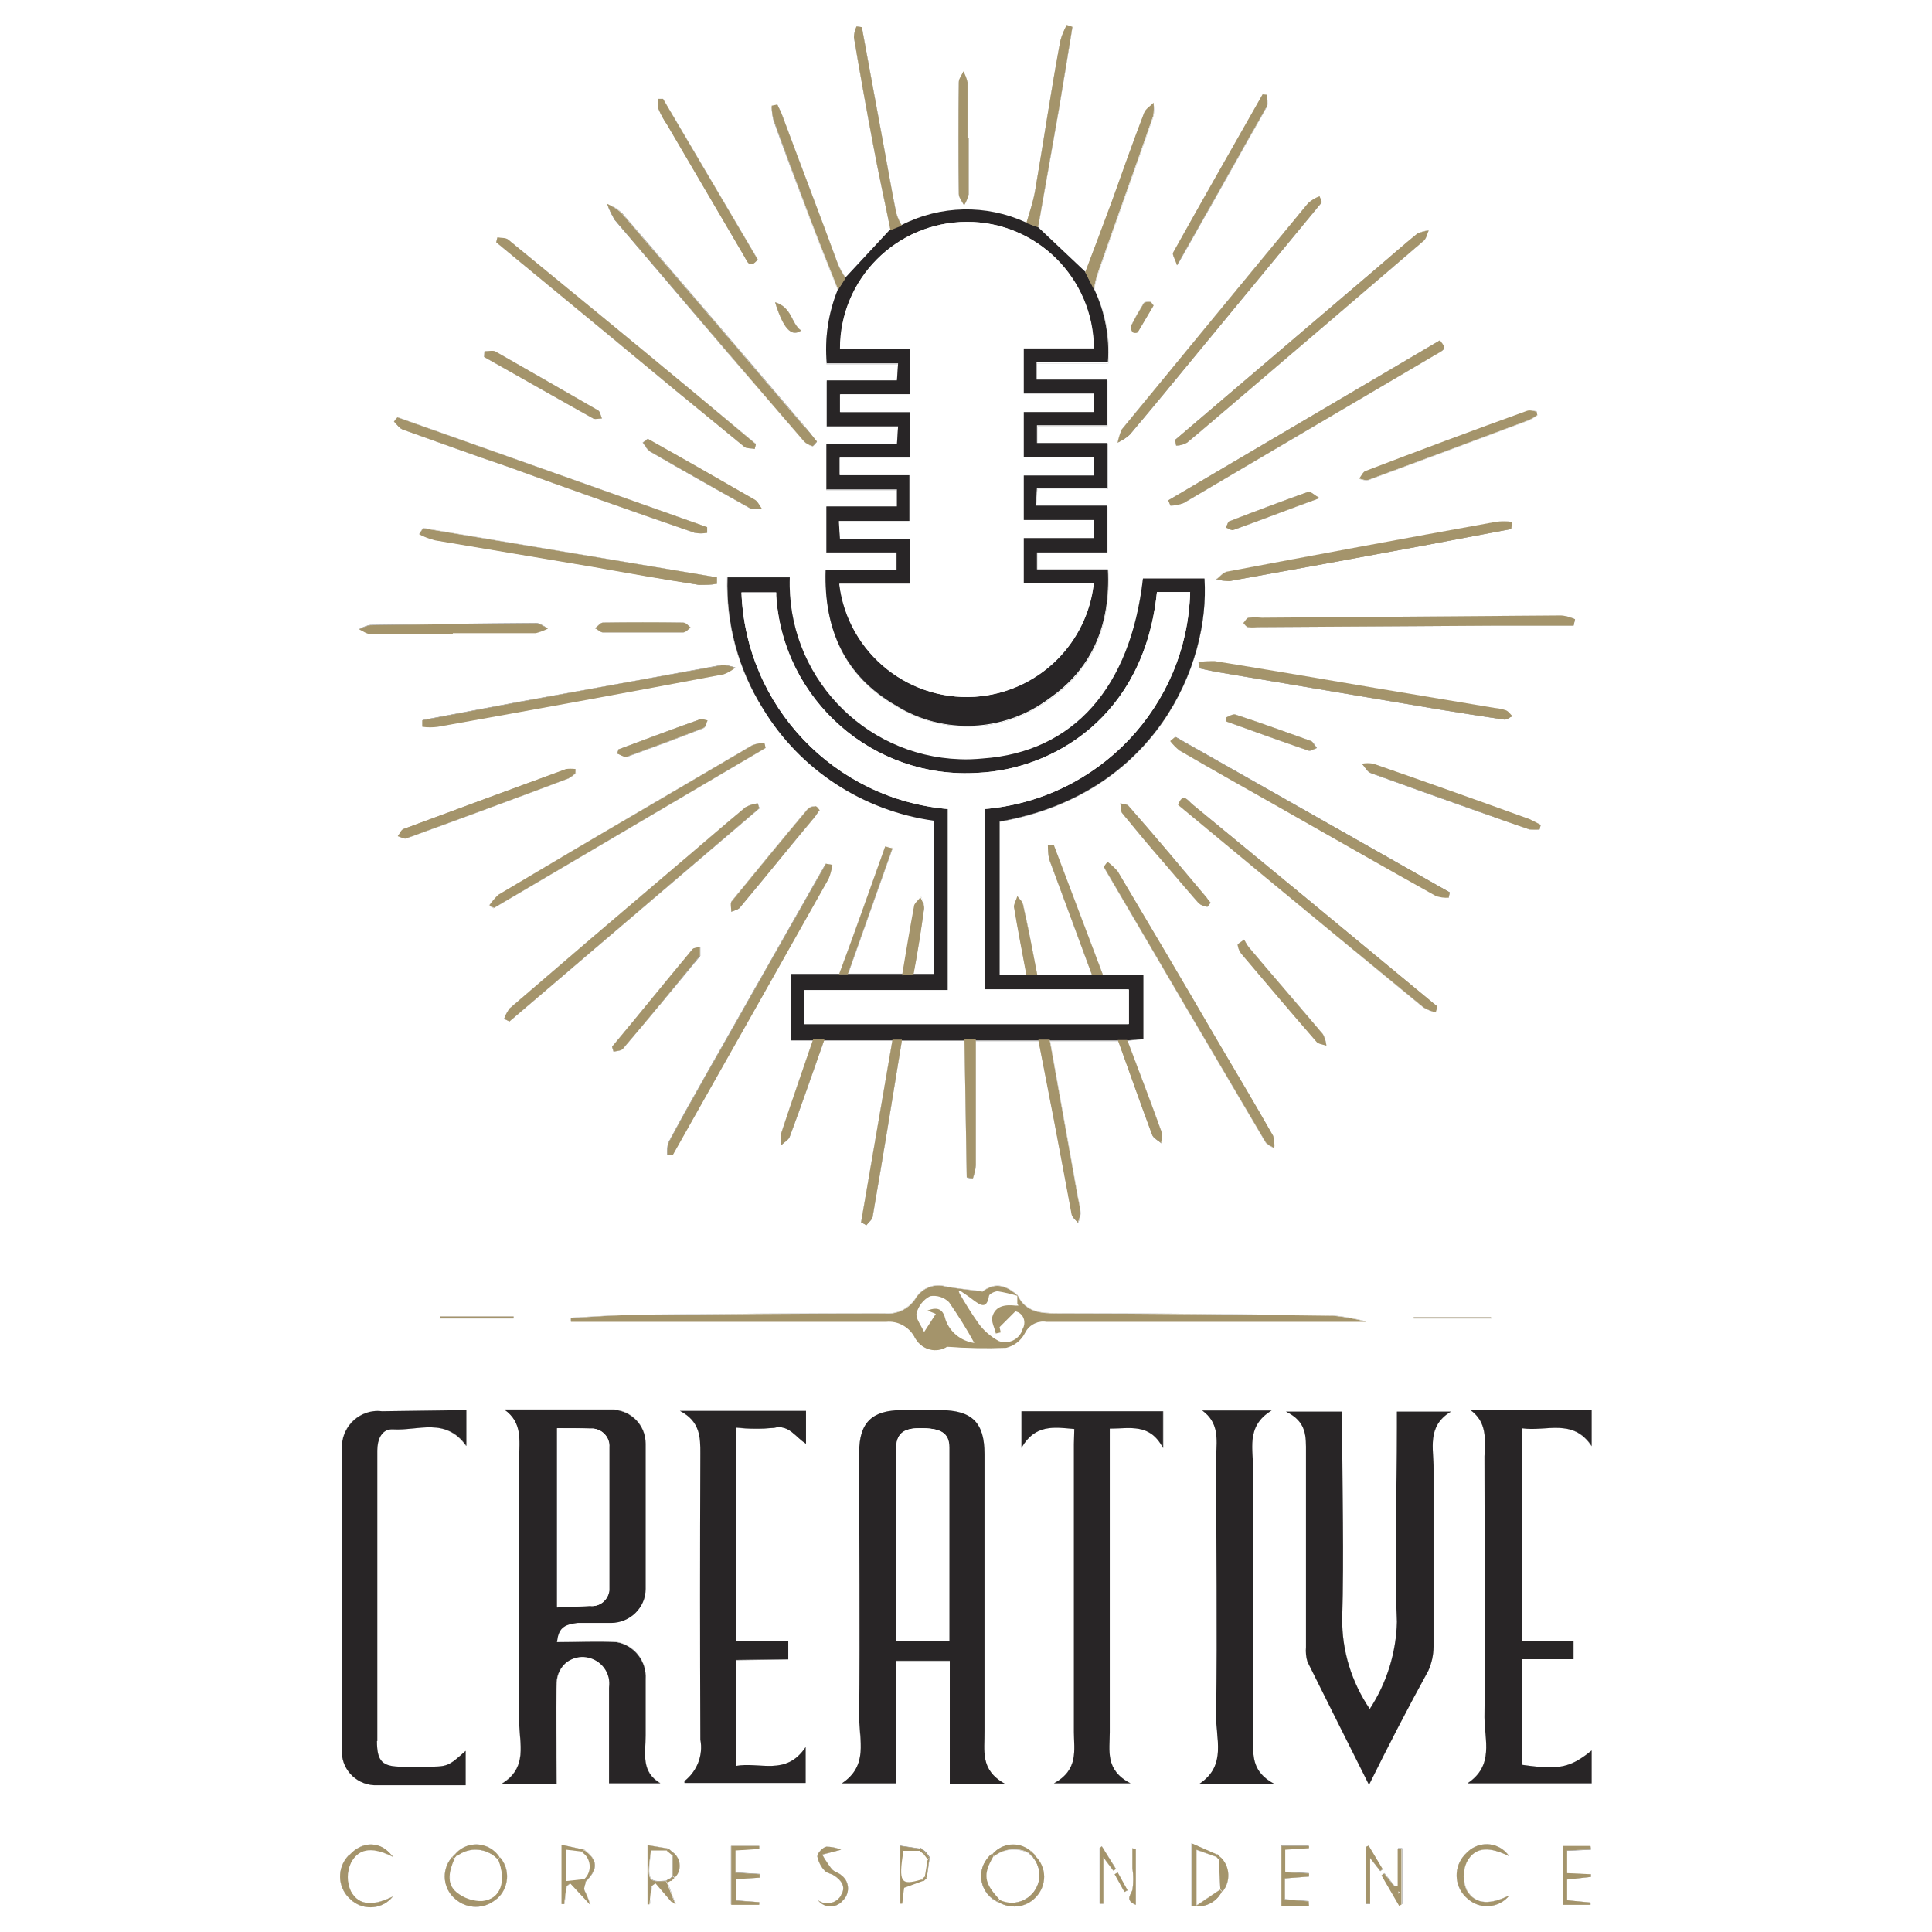 <?xml version="1.0" encoding="utf-8"?>
<!-- Generator: Adobe Illustrator 21.0.0, SVG Export Plug-In . SVG Version: 6.00 Build 0)  -->
<svg version="1.1" id="Layer_1" xmlns="http://www.w3.org/2000/svg" xmlns:xlink="http://www.w3.org/1999/xlink" x="0px" y="0px"
	 viewBox="0 0 512 512" style="enable-background:new 0 0 512 512;" xml:space="preserve">
<rect x="0" y="0" width="512" height="512" fill="#808080" stroke="none"/>
<style type="text/css">
	.st0{fill:#FFFFFF;}
	.st1{fill:#282526;}
	.st2{fill:#A4946B;}
</style>
<path class="st0" d="M0,0v512h512V0H0z M417.4,164.1l-0.4,1.7h-19.9l-64,0.4c-0.8,0.1-1.6,0.1-2.3,0c-0.5,0-0.9-0.7-1.3-1.1
	c0.5-0.5,0.8-1.3,1.4-1.4c1.2-0.1,2.3-0.1,3.5,0c26.4-0.2,52.9-0.4,79.3-0.6C415,163.2,416.2,163.6,417.4,164.1z M254.3,201.3
	c2.1,0.1,4.2,0,6.2-0.2c23.9-1.7,39.1-18.7,42.4-47.7h16.3c1.5,22.9-13.1,57.2-54.3,64.4v40.7h7.2c-1.1-6-2.3-12-3.3-18.1
	c0-0.8,0.6-1.8,0.9-2.8c0.5,0.7,1.4,1.4,1.5,2.2c1.3,6.1,2.5,12.4,3.7,18.7h28.1v16.9l-4.2,0.4c3,8,6.1,16,9,24.1c0.2,1,0.2,2,0,3.1
	c-0.8-0.7-2.1-1.3-2.4-2.2c-3.1-8.3-6-16.6-9-24.9h-18.1l7.4,41.4c0.3,1.4,0.6,2.8,0.7,4.2c-0.1,0.9-0.3,1.8-0.7,2.6
	c-0.5-0.7-1.4-1.3-1.6-2.1c-1.6-8.5-3.1-16.7-4.7-25l-4.1-21.1h-16.7v33c-0.1,1.2-0.4,2.4-0.8,3.5l-1.6-0.3l-0.6-36.3H239
	c-2.5,15.4-5,30.8-7.7,46.4c0,0.9-1.1,1.7-1.7,2.5l-1.4-0.8l8.3-48.2h-18.1c-3,8.4-5.9,17-9.1,25.5c-0.3,0.9-1.5,1.5-2.3,2.3
	c-0.2-1-0.2-2,0-3.1c2.7-8.2,5.6-16.5,8.4-24.7h-5.8v-17.6h12.8c4.2-11.2,8.1-22.4,12.2-33.8c0.7,0.1,1.4,0.2,2,0.4l-11.8,33.3h14.5
	c1-6,2-12,3.1-17.9c0-0.9,1.1-1.6,1.7-2.5c0.3,1,1,2,0.8,2.9c-0.8,5.8-1.7,11.6-2.8,17.4h5.3v-40.6c-18.8-2.6-35.4-13.5-45.3-29.7
	c-6.6-10.4-9.8-22.5-9.4-34.8h16.5C208.4,178.8,228.6,200.4,254.3,201.3z M325.1,151.5c23.8-4.5,47.5-8.9,71.3-13.2
	c1.4-0.2,2.8-0.2,4.2,0l-0.2,1.9l-24.9,4.7c-16.6,3.1-33.2,6.1-49.8,9.1c-1.2,0-2.3-0.2-3.4-0.5
	C323.3,152.8,324.1,151.7,325.1,151.5z M324.9,139.8c0.3-0.6,0.5-1.6,1-1.7c7-2.7,13.9-5.3,20.9-7.8c0.5-0.1,1.4,0.9,2.9,1.7
	c-8.5,3.1-15.7,5.9-23,8.5C326.3,140.5,325.5,140.1,324.9,139.8z M364.3,182.3l31.7,5.3c1,0.1,2.1,0.3,3,0.6c0.7,0.3,1.1,1,1.7,1.6
	c-0.7,0.3-1.5,1-2.1,0.9c-5.5-0.8-11.1-1.7-16.7-2.6l-59.9-10.1c-1.5-0.3-2.9-0.6-4.2-0.9l-0.2-1.6c1.4-0.3,2.8-0.3,4.2-0.3
	C336.1,177.5,350.3,179.9,364.3,182.3z M337.4,301.1c0.3,1,0.4,2.2,0.3,3.3c-0.8-0.6-2-1-2.4-1.8c-14.3-24.2-28.6-48.5-42.8-72.8
	l1-1.3c1,0.7,1.9,1.6,2.7,2.5c8.8,14.8,17.5,29.5,26.1,44.3C327.3,283.8,332.4,292.3,337.4,301.1z M328,250.4c0-0.3,0.7-0.6,1.7-1.4
	c0.4,0.7,0.8,1.5,1.3,2.1c6.5,7.7,13.1,15.3,19.6,23c0.5,0.9,0.8,1.9,0.9,2.9c-0.9-0.3-2.2-0.4-2.7-1.1
	c-6.7-7.7-13.3-15.5-19.9-23.3C328.4,252,328.1,251.2,328,250.4z M319.9,240.3c-0.8-0.1-1.6-0.4-2.2-0.9c-3.1-3.5-6.1-7.1-9.2-10.7
	c-3.7-4.2-7.5-8.8-11.1-13.2c-0.5-0.6-0.3-1.7-0.5-2.6c0.8,0.2,1.8,0.2,2.2,0.7c7,8,13.8,16.1,20.6,24.2c0.3,0.5,0.6,0.9,1.1,1.4
	C320.5,239.6,320.1,240.4,319.9,240.3z M310.3,196.4l1.3-1.1l72.6,41.2l-0.3,1.4c-1.1,0.1-2.2-0.1-3.3-0.4
	c-14-7.8-27.8-15.7-41.7-23.6c-8.8-5-17.5-9.9-26.3-15C311.8,198.3,311,197.4,310.3,196.4z M346.7,198.9c-7.3-2.5-14.5-5.1-21.7-7.7
	l0-1.1c0.8-0.3,1.8-1,2.5-0.7c6.7,2.2,13.3,4.6,20,7c0.6,0.3,1,1.2,1.5,1.8C348.2,198.5,347.3,199.2,346.7,198.9z M292.3,258.4h-2.9
	c-3.8-10.3-7.6-20.6-11.4-30.8c-0.2-1.2-0.3-2.4-0.3-3.6h1.6L292.3,258.4z M177.1,302.8c6.8-12.7,13.9-24.8,20.8-37.1l20.9-36.8
	l1.7,0.3c-0.2,1.3-0.5,2.5-1,3.7c-10.3,18.3-20.7,36.7-31.1,55.1l-10.2,18.1h-1.4C176.7,305,176.8,303.8,177.1,302.8z M165.1,277.9
	c-0.5,0.6-1.7,0.6-2.5,0.8l-0.4-1.3c7.1-8.5,14.1-17.2,21.2-25.7c0.4-0.5,1.5-0.5,2.2-0.7v2.3C178.8,261.6,172,269.8,165.1,277.9z
	 M170.5,214.4c9.6-5.6,19.2-11.3,28.8-16.9c1-0.4,2.1-0.6,3.2-0.6l0.3,1.4l-72,42.4l-1.2-0.7c0.7-1,1.5-2,2.4-2.8
	C144.8,229.5,157.7,221.9,170.5,214.4z M163.6,199.7l0.3-1.1c7.2-2.7,14.4-5.4,21.7-8c0.5,0,1.3,0.3,1.9,0.4c-0.3,0.7-0.5,1.8-1.1,2
	c-6.8,2.7-13.7,5.2-20.5,7.7C165.3,200.5,164.4,200,163.6,199.7z M193.8,238.9c6.7-8.2,13.4-16.4,20.2-24.5c0.5-0.5,1.2-0.8,1.9-0.8
	c0.5,0,0.9,0.7,1.3,1.1c-0.5,0.6-0.8,1.2-1.2,1.7c-6.7,8-13.3,16.2-20,24.2c-0.5,0.5-1.4,0.7-2.2,1
	C193.8,240.6,193.6,239.5,193.8,238.9z M198.9,134.8c-8.9-5-17.8-10-26.6-15.1c-0.9-0.5-1.3-1.6-2-2.4l1.3-1
	c9.5,5.3,18.9,10.7,28.3,16.1c0.8,0.5,1.3,1.7,1.9,2.5C200.9,134.8,199.7,135.1,198.9,134.8z M157.5,150.2
	c-14.1-2.4-28.1-4.7-42.2-7.1c-1.5-0.4-2.9-0.9-4.2-1.6l1-1.6L190,153v1.7c-1.5,0.3-3.1,0.3-4.7,0.3
	C176.1,153.5,167,151.9,157.5,150.2z M183,166.3c-0.6,0.5-1.3,1.3-2,1.3h-10.5l-0.1,0h-10.6c-0.7,0-1.4-0.8-2.1-1.1
	c0.7-0.5,1.4-1.5,2.1-1.5c7-0.1,14.1-0.1,21.2,0C181.8,165,182.4,165.8,183,166.3z M191.3,176.2c1.2,0,2.4,0.3,3.6,0.7
	c-0.9,0.7-1.9,1.3-3,1.7c-25.3,4.8-50.5,9.4-75.7,13.9c-1.4,0.2-2.8,0.2-4.2,0v-1.7l25.4-4.8C155.3,182.8,173.3,179.5,191.3,176.2z
	 M150,203.9c0.8-0.1,1.6-0.1,2.5,0l0.1,1c-0.6,0.6-1.2,1-1.9,1.4c-14.3,5.4-28.7,10.7-43,15.9c-0.6,0.2-1.4-0.4-2.2-0.6
	c0.5-0.6,0.8-1.6,1.5-1.9C121.2,214.5,135.5,209.1,150,203.9z M116.6,348.9h19.5v0.5h-19.6L116.6,348.9z M135,270.7l-1.4-0.7
	c0.3-1,0.9-2,1.5-2.8c14.4-12.4,28.8-24.7,43.3-37c6.4-5.4,12.7-10.9,19.2-16.3c1-0.5,2.1-0.9,3.2-1l0.5,1.3L135,270.7z
	 M151.3,349.2c5.8-0.3,11.6-0.7,17.4-0.8c21.9-0.2,43.8-0.4,65.6-0.4c3.4,0.4,6.7-1.3,8.5-4.2c1.7-2.6,4.9-3.8,7.9-2.9
	c2.9,0.6,5.9,0.8,9.7,1.3c2.9-2.2,5.7-2.1,9.2,1v-0.1c0,0.1,0.1,0.1,0.1,0.2c2.2,4.4,6.1,4.7,10.6,4.7c24.4,0,48.7,0.3,73.1,0.6
	c2.9,0.3,5.8,0.8,8.7,1.6h-84.8c-2.3-0.3-4.6,0.9-5.7,3c-1.1,1.9-2.9,3.3-5,3.9c-5.2,0.2-10.4,0.1-15.6-0.3c-2.8,1.7-6.6,0.9-8.3-2
	c-0.1-0.2-0.3-0.4-0.4-0.7c-1.4-2.7-4.3-4.2-7.4-3.9h-83.6V349.2z M337.3,234.1l-25.1-20.8c1.2-3.3,2.5-1.3,3.6-0.3l30,24.7l35,29
	l-0.4,1.6c-1.1-0.3-2.2-0.7-3.2-1.3C363.9,256.1,350.6,245.1,337.3,234.1z M374.6,349.1h20.5l0.2,0.3h-20.6V349.1z M392.1,215.2
	c-9.6-3.4-19.2-6.8-28.8-10.3c-0.9-0.3-1.5-1.6-2.3-2.4c1-0.2,2.1-0.2,3.1,0c13.8,4.8,27.6,9.7,41.4,14.7c1,0.4,1.9,0.9,2.8,1.4
	l-0.3,1.2c-0.9,0.1-1.8,0.1-2.7,0C400.9,218.3,396.5,216.7,392.1,215.2z M407.2,109l0.2,1.1c-0.7,0.5-1.4,0.9-2.2,1.3
	c-14.1,5.3-28.3,10.6-42.4,15.8c-0.7,0.3-1.7,0-2.6-0.3c0.6-0.7,1-1.8,1.7-2c14.1-5.4,28.3-10.7,42.7-15.9
	C405.3,108.5,406.3,108.8,407.2,109z M380.6,93.9l-37.2,21.9c-9.9,5.8-19.8,11.7-29.7,17.5c-1.1,0.4-2.3,0.7-3.5,0.7l-0.6-1.4
	l72-42.4C383.2,92.3,383.3,92.4,380.6,93.9z M375.7,61.9c0.9-0.5,1.9-0.8,2.9-0.8c-0.4,0.9-0.6,2.1-1.3,2.7
	c-16.3,14-32.6,27.9-48.9,41.8c-4.6,3.9-9.1,7.8-13.8,11.7c-0.9,0.5-1.9,0.8-2.9,0.8l-0.3-1.5l53.4-45.5
	C368.5,68,372,64.9,375.7,61.9z M349.7,52.1l0.6,1.5l-32.9,39.9c-6,7.3-12,14.6-18,21.7c-1,0.9-2,1.5-3.2,2.1
	c0.2-1.2,0.6-2.4,1.1-3.5c16.4-20,32.9-40,49.4-60C347.6,53.1,348.6,52.5,349.7,52.1z M299.7,86.4c1-2.1,2.2-4.1,3.4-6.1
	c0.2-0.3,1.1-0.5,1.6-0.4s0.6,0.6,1,1c-1.5,2.5-2.8,4.8-4.2,7.1c-0.4,0.2-0.9,0.2-1.3,0C299.8,87.6,299.5,86.8,299.7,86.4z
	 M310.9,67c7.8-14,15.8-28,23.7-41.9l1.2,0.1c0,1,0.3,2.2,0,3c-7.7,13.7-15.4,27.3-23.8,42.1C311.4,68.6,310.6,67.5,310.9,67z
	 M254.1,21.8c0-0.9,0.8-1.8,1.2-2.8c0.5,0.9,0.9,1.9,1.1,2.9v14.9l0.3-0.2v14.9c-0.2,1-0.7,2-1.2,2.9c-0.5-1-1.4-2-1.4-3
	C253.9,41.5,253.9,31.6,254.1,21.8z M206,27.7c0.5,1.1,1.1,2.2,1.5,3.4c4.9,13.2,9.8,25.9,14.6,39c0.6,1.2,1.3,2.4,2,3.5L235.9,61
	l0.1,0c-1.5-7.5-3.2-15-4.6-22.6c-1.8-9.5-3.5-19-5.1-28.5c0-1,0.3-2,0.7-2.9l1.4,0.2l5.8,31.5c1.1,5.9,2.1,11.8,3.3,17.7
	c0.4,1.2,0.9,2.3,1.5,3.4c10.2-5.3,22.4-5.5,32.8-0.7l2.3,0.9l-2.1-0.8c0.8-2.8,1.8-5.6,2.3-8.5c2.3-13.3,4.2-26.6,6.7-39.8
	c0.4-1.5,1-2.9,1.7-4.2l1.5,0.6c-1.2,7.5-2.4,14.6-3.6,21.9c-1.8,10.4-3.7,20.8-5.5,31.2l-0.1,0l12.6,11.9
	c2.4-6.3,4.8-12.7,7.1-18.9c2.8-7.8,5.5-15.5,8.5-23.3c0.4-1.1,1.7-1.8,2.5-2.7c0.2,1.1,0.2,2.3,0,3.4c-4.8,13.8-9.8,27.6-14.6,41.4
	c-0.5,1.5-0.9,3-1.1,4.6c3,6,4.3,12.8,3.7,19.5h-18.9v4.6h18.7v12.1h-18.6v4.7h18.7v11.9h-18.7l-0.3,4.7h18.9v12.3h-18.6v4.5h18.8
	c0.7,14.5-3.9,26.2-15.7,34.3c-11.8,8.8-27.8,9.6-40.4,1.8c-13.6-7.7-19.2-20.1-18.7-35.9h18.8v-4.7H219v-12.2h18.7v-4.5H219v-12
	h18.7l0.3-4.7h-18.9v-12.1h18.6l0.3-4.5h-18.9c-0.6-6.7,0.4-13.4,2.9-19.5l0.1-0.1c-2.6-6.5-5.2-13-7.7-19.6
	c-3.2-8.5-6.4-17-9.4-25.4c-0.3-1.2-0.5-2.4-0.5-3.7L206,27.7z M212.3,87.6c-2.6,1.8-4.7-0.5-6.9-7.5
	C210,81.5,209.6,85.7,212.3,87.6z M174.5,26.2h1.2l25.1,42.5c-2.2,2.7-2.8,0.4-3.6-0.9l-20.4-34.8c-0.9-1.3-1.7-2.8-2.3-4.2
	C174.2,28.1,174.5,27.1,174.5,26.2z M164.9,56.5c16.1,18.7,32.1,37.4,48.1,56.2c1.2,1.4,2.3,2.8,3.5,4.4c-0.5,0.5-0.9,1.2-1.2,1.2
	c-0.8-0.2-1.6-0.6-2.2-1.2c-3.6-4.2-7-8.1-10.5-12.2c-13.3-15.5-26.5-31.1-39.7-46.6c-0.8-1.3-1.5-2.8-2-4.2
	C162.4,54.5,163.7,55.4,164.9,56.5z M131.9,63c1,0.2,2.3,0,3,0.7c16.6,13.6,33.2,27.2,49.7,40.9l15.7,13L200,119c-1-0.3-2.3,0-3-0.8
	c-12-9.8-23.9-19.6-35.8-29.5l-29.7-24.5L131.9,63z M128.4,93.1c1,0,2.1-0.3,2.8,0c9.1,5.2,18.2,10.4,27.2,15.6
	c0.6,0.3,0.7,1.5,1.1,2.2c-0.8,0-1.7,0.3-2.3,0c-9.7-5.4-19.3-10.9-28.9-16.3L128.4,93.1z M105.2,110.5l82.2,29.2v1.5
	c-1.1,0.2-2.2,0.2-3.3,0c-16.5-5.7-33-11.5-49.5-17.5c-9.2-3.1-18.4-6.5-27.7-9.8c-1-0.3-1.7-1.4-2.5-2.2L105.2,110.5z M98.1,165.6
	c14.7-0.2,29.3-0.4,44-0.5c1,0,2.1,0.9,3.1,1.4c-1,0.6-2,1-3.2,1.2h-22l0,0.2H98c-0.9,0-1.9-0.8-2.8-1.2
	C96.1,166.2,97.1,165.8,98.1,165.6z M98.8,374c0.8-0.1,1.6-0.1,2.3,0l22.4-0.3v9.5c-5.5-7.7-12.7-4-19.4-4.4c-3-0.2-4.2,2.6-4.2,5.6
	v77c0,5.4,1.4,6.8,6.7,6.8h5.9c6.2,0,6.2,0,10.9-4.2v9.1H99.1c-5-0.3-8.8-4.5-8.5-9.5c0-0.2,0-0.5,0.1-0.7v-78.2
	C89.9,379.5,93.6,374.7,98.8,374z M92.9,501.3c2.3,4,6.4,3.6,11.2,1.3c-2.6,3.3-7.4,3.8-10.7,1.2c-0.3-0.2-0.5-0.5-0.8-0.7
	c-3.2-3.1-3.3-8.1-0.3-11.3c0.1-0.1,0.2-0.2,0.3-0.2c0.5-0.5,1-1,1.6-1.4c2.3-1.8,5.6-1.9,8,0c0.4,0.3,0.7,0.6,1,0.9
	c0.3,0.3,0.6,0.7,0.9,1c-4.8-2.4-8.9-2.8-11.2,1.6C91.8,496.2,91.8,498.9,92.9,501.3z M131.7,503.2c-0.1,0-0.1,0.1-0.2,0.1
	c-3.1,2.7-7.7,2.7-10.8,0c-3.3-2.7-3.8-7.6-1.1-10.9c0.1-0.1,0.1-0.2,0.2-0.2l0,0l0.8-0.8c2.6-3.1,7.3-3.5,10.4-0.8
	c0.6,0.5,1,1,1.4,1.6l-0.5,0.5c-2.9-3-7.5-3.4-10.8-0.8l0,0l-0.7,0.8l0.1,0.1c-1.3,3-2.2,6.4,0.5,8.7c1.9,1.6,4.4,2.5,6.9,2.4
	c4.9-0.5,6.5-5.2,4.2-11.1l0.5-0.5C135.3,495.5,134.9,500.4,131.7,503.2z M154.9,501c0.6,1.2,1.2,2.5,1.6,3.8l-5.3-5.7l-1,0.8
	l-0.6,4.7h-0.7v-15.7l6,1.3l0,0c3.6,2.8,3.7,5.1,0.3,8.5l0,0C155.2,499.4,154.6,500.3,154.9,501z M155.5,439.1
	c-1.8-0.3-3.6,0.2-5.1,1.2c-1.7,1.3-2.7,3.3-2.8,5.4c-0.3,8.9,0,17.8,0,26.9H133c7-4.2,4.5-10.7,4.6-16.4v-70c0-4.5,1-9.3-3.9-12.7
	h28.9c4.8,0.3,8.5,4.2,8.5,9V421c0,5-4.2,9.1-9.2,9h-8.8c-3.9,0.5-5.1,1.6-5.5,5.1c5.5,0,10.7-0.3,15.8,0c4.7,0.8,8,5,7.7,9.8v14.9
	c0,5-1.3,9.6,3.9,12.7h-13.6v-25.4C162.1,443.3,159.4,439.6,155.5,439.1z M179,497.4c0,0-0.1,0.1-0.2,0.1l-0.5-0.4v-5.3l0.5-0.5
	l-0.5,0.4l-1.6-1.4h-4.1c-1.1,8-0.9,8.5,3.9,8.1l0,0l0.9-0.6l0.1,0.1l0.7-0.7l0.5,0.4l-0.8,0.8l-0.1-0.1l-0.9,0.5l1.7,4.6l0.5,1.2
	l-1-0.8l-4.2-4.9l-1.1,0.8l-0.5,4.8h-0.5V489l5.4,0.9h0l0.2,0l-0.1,0.1l1.6,1.4C180.5,493,180.6,495.7,179,497.4z M201.3,497.6
	L195,498v5.6l6.2,0.5v0.6h-7.5v-15.5h7.5v0.7l-6.3,0.4v5.9l6.4,0.4V497.6z M213.6,382.6c-2.8-1.7-4.5-5.2-8.5-4.2
	c-3.3,0.3-6.7,0.3-10,0v56.5h13.8v4.9l-13.9,0.2V468c6.3-1.2,13.3,2.8,18.5-5v9.5h-32.1c0,0,0-0.5,0-0.5c3.3-2.6,5-6.8,4.2-11
	c-0.1-25.3-0.1-50.5,0-75.8c0-4.2,0-8.5-5.4-11.3h33.4V382.6z M224,502.9c-0.2,0.3-0.4,0.5-0.6,0.7c-1.4,1.8-4.1,2.2-5.9,0.7
	c-0.3-0.2-0.5-0.5-0.7-0.7c1.9,1.4,4.6,0.9,5.9-1c0.1-0.1,0.2-0.3,0.2-0.4c1.4-2.2,0-4-1.9-5.2c-0.8-0.5-1.9-0.6-2.4-1.2
	c-1-1-1.7-2.4-2-3.8c0-0.9,1.4-2.4,2.4-2.6c1.3,0,2.7,0.3,3.9,0.8l-5,1.3c0.7,1.3,1.6,2.6,2.5,3.8c0.7,0.8,1.9,1,2.6,1.7
	C224.8,498.3,225.3,500.9,224,502.9z M245.6,497.7l-0.8,0.8l-0.1-0.1l-5.2,1.8l-0.5,4.2h-0.5v-15.3l5.3,0.8l0.2-0.2l1.4,1.1
	l-0.5,0.5l0.5-0.5l1,1.4L245.6,497.7z M237.5,440.2v32.5h-14.4c7.1-4.6,4.5-11.4,4.6-17.5c0.2-23.4,0-46.9,0-70.3
	c0-7.8,3.4-11.1,11.3-11.1h10.2c8.5,0,11.7,3.3,11.7,11.6v73.5c0.1,5-1.3,10.3,5.4,13.9h-14.6v-32.6H237.5z M274.4,502.9
	c-2.6,2.7-6.8,3.1-9.9,1.1l0.4-0.5c3.6,1.8,8,0.3,9.8-3.3c1.3-2.6,0.9-5.7-0.9-7.9l-1.2-1.2c-3-1.5-6.6-1.2-9.2,0.9l-0.1-0.1
	c-2.9,5-2.6,7.2,1.5,11.5l-0.4,0.7c-3.8-1.8-5.4-6.2-3.7-10c0.5-1,1.2-2,2.1-2.7l0.1,0.1c2.5-3,6.9-3.5,10-1
	c0.1,0.1,0.1,0.1,0.2,0.2l1.2,1.2l0,0C277.5,494.8,277.5,499.8,274.4,502.9z M292.4,492.2v12.3h-1v-14.8l0.6-0.4l3.7,5.9l-0.7,0.5
	L292.4,492.2z M298,501.4l-2.6-4.7l0.8-0.4l2.6,4.7L298,501.4z M301,504.8c-2.6-1.1-1.7-2.2-0.9-3.9c0.3-1.9,0.3-3.9,0-5.8v-5.3
	l0.9,0.3V504.8z M308.2,383.7c-3.5-6.6-8.7-5.1-14.1-5.1v80.5c0,4.8-1.3,10,5.5,13.5h-20.3c6.6-3.6,5.3-8.8,5.3-13.6v-76.3l0.1-4
	c-5.4-0.5-10.4-1.3-14,5V374h37.6V383.7z M315.7,505v-16.5l6.8,3l-0.5,0.5l-5-1.8v14.8l6.2-4.2l0.5,0.6
	C322.3,504.2,318.9,505.8,315.7,505z M324,501.3l-0.6-0.6l-0.4-8l-0.8-0.8l0.5-0.5l0.7,0.8l0,0C326,494.6,326.2,498.6,324,501.3z
	 M317.9,472.7c7.4-4.9,4.2-12,4.5-18.3c0.3-22.9,0-45.8,0-68.7c0.2-4.4,0.7-8.7-3.7-11.9H337c-7,4.2-4.8,10.5-4.9,16.1V461
	c0,4.2-0.4,8.5,5.5,11.7H317.9z M346.9,497.3l-6.4,0.5v5.5l6.3,0.5l0,1.2h-7.3v-15.9h7.3v0.6l-6.3,0.4v5.9l6.4,0.4V497.3z
	 M363.1,492.4v12.2h-1.2v-15.1l0.8-0.3l3.7,6.2l-0.6,0.5L363.1,492.4z M371.5,504.6l-0.6,0.4l-4.7-8.1l0.7-0.5l2.7,3.4h0.9v-10h1.1
	V504.6z M379.9,389.3v47.1c0,2.2-0.5,4.4-1.4,6.4c-5.4,9.8-10.5,19.7-15.7,30.2c-5.6-11.2-11-21.9-16.3-32.6
	c-0.4-1.2-0.5-2.6-0.4-3.9V385c0-4.2,0.3-8.2-5.3-10.9h14.9v3.9c0,17,0.5,33.9,0,50.9c-0.1,8.6,2.5,16.9,7.3,24
	c4.5-6.9,7-14.9,7.2-23.1c-0.7-17,0-34.3,0-51.5v-4.2h14.3C378,378,380,384,379.9,389.3z M388.8,501c2.3,4,6.4,3.6,11.2,1.3
	c-2.6,3.3-7.4,3.8-10.7,1.2c-0.3-0.2-0.5-0.5-0.8-0.7c-3.2-3.1-3.3-8.1-0.3-11.3c0.1-0.1,0.2-0.2,0.3-0.3c2.7-3,7.3-3.3,10.3-0.6
	c0.4,0.4,0.8,0.8,1.1,1.3c-4.8-2.4-8.9-2.8-11.2,1.6C387.7,495.9,387.7,498.6,388.8,501z M421.6,496.7v0.7l-6.3,0.7v5.5l6.2,0.6v0.6
	h-7.2v-15.5h7.2l0.1,0.9l-6.3,0.3v6L421.6,496.7z M421.8,383.3c-5-7.6-12.1-3.8-18.5-4.8v56.4H417v4.8h-13.6v28
	c9.8,1.4,12.7,0.8,18.4-3.8v8.7h-32.9c7.1-4.7,4.5-11.5,4.5-17.5c0.2-23.1,0-46.1,0-69.2c0.2-4.5,0.7-9-3.7-12.2h32.1V383.3z"/>
<path class="st0" d="M92.9,493.8c-1.1,2.4-1.1,5.1,0,7.5c2.3,4,6.4,3.6,11.2,1.3c-2.6,3.3-7.4,3.8-10.7,1.2
	c-0.3-0.2-0.5-0.5-0.8-0.7c-3.2-3.1-3.3-8.1-0.3-11.3c0.1-0.1,0.2-0.2,0.3-0.2c0.5-0.5,1-1,1.6-1.4c2.3-1.8,5.6-1.9,8,0
	c0.4,0.3,0.7,0.6,1,0.9c0.3,0.3,0.6,0.7,0.9,1C99.4,489.8,95.2,489.5,92.9,493.8z"/>
<path class="st0" d="M90.6,384.7c-0.7-5.2,3-10,8.2-10.7c0.8-0.1,1.6-0.1,2.3,0l22.4-0.3v9.5c-5.5-7.7-12.7-4-19.4-4.4
	c-3-0.2-4.2,2.6-4.2,5.6v77c0,5.4,1.4,6.8,6.7,6.8h5.9c6.2,0,6.2,0,10.9-4.2v9.1H99.1c-5-0.3-8.8-4.5-8.5-9.5c0-0.2,0-0.5,0.1-0.7
	V384.7z"/>
<path class="st0" d="M132.5,492.2c2.8,3.3,2.5,8.2-0.8,11c-0.1,0-0.1,0.1-0.2,0.1c-3.1,2.7-7.7,2.7-10.8,0
	c-3.3-2.7-3.8-7.6-1.1-10.9c0.1-0.1,0.1-0.2,0.2-0.2l0,0l0.8-0.8c2.6-3.1,7.3-3.5,10.4-0.8C131.5,491,132,491.6,132.5,492.2
	l-0.5,0.5c-2.9-3-7.5-3.4-10.8-0.8l0,0l-0.7,0.8l0.1,0.1c-1.3,3-2.2,6.4,0.5,8.7c1.9,1.6,4.4,2.5,6.9,2.4c4.9-0.5,6.5-5.2,4.2-11.1
	L132.5,492.2z"/>
<polygon class="st0" points="136.1,349.4 116.6,349.4 116.6,348.9 136.1,348.9 "/>
<path class="st0" d="M98,168c-0.9,0-1.9-0.8-2.8-1.2c0.9-0.5,1.9-0.9,2.9-1.1c14.7-0.2,29.3-0.4,44-0.5c1,0,2.1,0.9,3.1,1.4
	c-1,0.6-2,1-3.2,1.2h-22l0,0.2H98z"/>
<path class="st0" d="M106.9,219.8c14.3-5.3,28.6-10.6,43.1-15.9c0.8-0.1,1.6-0.1,2.5,0l0.1,1c-0.6,0.6-1.2,1-1.9,1.4
	c-14.3,5.4-28.7,10.7-43,15.9c-0.6,0.2-1.4-0.4-2.2-0.6C105.9,221,106.3,220,106.9,219.8z"/>
<path class="st0" d="M155.2,498.6c0,0.8-0.6,1.7-0.3,2.4c0.6,1.2,1.2,2.5,1.6,3.8l-5.3-5.7l-1,0.8l-0.6,4.7h-0.7v-15.7l6,1.3l0,0
	C158.4,492.9,158.6,495.2,155.2,498.6L155.2,498.6z"/>
<path class="st0" d="M157.2,110.9c-9.7-5.4-19.3-10.9-28.9-16.3l0.1-1.5c1,0,2.1-0.3,2.8,0c9.1,5.2,18.2,10.4,27.2,15.6
	c0.6,0.3,0.7,1.5,1.1,2.2C158.8,110.9,157.8,111.2,157.2,110.9z"/>
<path class="st0" d="M161.5,447.2c0.6-3.9-2.1-7.5-6-8.1c-1.8-0.3-3.6,0.2-5.1,1.2c-1.7,1.3-2.7,3.3-2.8,5.4c-0.3,8.9,0,17.8,0,26.9
	H133c7-4.2,4.5-10.7,4.6-16.4v-70c0-4.5,1-9.3-3.9-12.7h28.9c4.8,0.3,8.5,4.2,8.5,9V421c0,5-4.2,9.1-9.2,9h-8.8
	c-3.9,0.5-5.1,1.6-5.5,5.1c5.5,0,10.7-0.3,15.8,0c4.7,0.8,8,5,7.7,9.8v14.9c0,5-1.3,9.6,3.9,12.7h-13.6V447.2z"/>
<path class="st0" d="M177.2,490l1.6,1.4l-0.5,0.4l-1.6-1.4h-4.1c-1.1,8-0.9,8.5,3.9,8.1l0,0l0.9-0.6l0.1,0.1l0.7-0.7l0.5,0.4
	l-0.8,0.8l-0.1-0.1l-0.9,0.5l1.7,4.6l0.5,1.2l-1-0.8l-4.2-4.9l-1.1,0.8l-0.5,4.8h-0.5V489l5.4,0.9h0L177.2,490L177.2,490z"/>
<path class="st0" d="M178.9,491.4c1.7,1.6,1.8,4.3,0.2,6c0,0-0.1,0.1-0.2,0.1l-0.5-0.4v-5.3L178.9,491.4z"/>
<path class="st0" d="M181.1,165c0.6,0,1.3,0.8,1.9,1.3c-0.6,0.5-1.3,1.3-2,1.3h-10.5l-0.1,0h-10.6c-0.7,0-1.4-0.8-2.1-1.1
	c0.7-0.5,1.4-1.5,2.1-1.5C167,164.9,174,164.9,181.1,165z"/>
<path class="st0" d="M185.5,253.2c-6.7,8.3-13.5,16.6-20.4,24.7c-0.5,0.6-1.7,0.6-2.5,0.8l-0.4-1.3c7.1-8.5,14.1-17.2,21.2-25.7
	c0.4-0.5,1.5-0.5,2.2-0.7V253.2z"/>
<path class="st0" d="M186.5,192.9c-6.8,2.7-13.7,5.2-20.5,7.7c-0.6,0-1.5-0.5-2.3-0.9l0.3-1.1c7.2-2.7,14.4-5.4,21.7-8
	c0.5,0,1.3,0.3,1.9,0.4C187.2,191.6,187,192.7,186.5,192.9z"/>
<path class="st0" d="M104.3,111.6l0.9-1.1l82.2,29.2v1.5c-1.1,0.2-2.2,0.2-3.3,0c-16.5-5.7-33-11.5-49.5-17.5
	c-9.2-3.1-18.4-6.5-27.7-9.8C105.9,113.5,105.2,112.4,104.3,111.6z"/>
<path class="st0" d="M185.3,154.9c-9.2-1.4-18.4-3-27.8-4.7c-14.1-2.4-28.1-4.7-42.2-7.1c-1.5-0.4-2.9-0.9-4.2-1.6l1-1.6L190,153
	v1.7C188.5,154.9,186.9,155,185.3,154.9z"/>
<path class="st0" d="M137.3,186.1c18-3.3,36-6.6,54-9.8c1.2,0,2.4,0.3,3.6,0.7c-0.9,0.7-1.9,1.3-3,1.7c-25.3,4.8-50.5,9.4-75.7,13.9
	c-1.4,0.2-2.8,0.2-4.2,0v-1.7L137.3,186.1z"/>
<path class="st0" d="M161.2,88.7l-29.7-24.5l0.3-1.3c1,0.2,2.3,0,3,0.7c16.6,13.6,33.2,27.2,49.7,40.9l15.7,13L200,119
	c-1-0.3-2.3,0-3-0.8C185,108.4,173.1,98.5,161.2,88.7z"/>
<path class="st0" d="M201.9,134.8c-1,0-2.2,0.3-2.9,0c-8.9-5-17.8-10-26.6-15.1c-0.9-0.5-1.3-1.6-2-2.4l1.3-1
	c9.5,5.3,18.9,10.7,28.3,16.1C200.8,132.8,201.3,134,201.9,134.8z"/>
<path class="st0" d="M174.5,28.9c-0.3-0.8,0-1.8,0-2.7h1.2l25.1,42.5c-2.2,2.7-2.8,0.4-3.6-0.9l-20.4-34.8
	C176,31.8,175.2,30.3,174.5,28.9z"/>
<path class="st0" d="M201.2,214.2L135,270.7l-1.4-0.7c0.3-1,0.9-2,1.5-2.8c14.4-12.4,28.8-24.7,43.3-37c6.4-5.4,12.7-10.9,19.2-16.3
	c1-0.5,2.1-0.9,3.2-1L201.2,214.2z"/>
<polygon class="st0" points="194.9,496.3 201.3,496.7 201.3,497.6 195,498 195,503.7 201.2,504.1 201.2,504.8 193.8,504.8 
	193.8,489.2 201.2,489.2 201.2,490 194.9,490.4 "/>
<path class="st0" d="M132,237.1c12.8-7.6,25.6-15.2,38.5-22.7c9.6-5.6,19.2-11.3,28.8-16.9c1-0.4,2.1-0.6,3.2-0.6l0.3,1.4l-72,42.4
	l-1.2-0.7C130.3,238.8,131.1,237.9,132,237.1z"/>
<path class="st0" d="M212.3,87.6c-2.6,1.8-4.7-0.5-6.9-7.5C210,81.5,209.6,85.7,212.3,87.6z"/>
<path class="st0" d="M180.2,373.8h33.4v8.7c-2.8-1.7-4.5-5.2-8.5-4.2c-3.3,0.3-6.7,0.3-10,0v56.5h13.8v4.9l-13.9,0.2V468
	c6.3-1.2,13.3,2.8,18.5-5v9.5h-32.1c0,0,0-0.5,0-0.5c3.3-2.6,5-6.8,4.2-11c-0.1-25.3-0.1-50.5,0-75.8
	C185.5,380.9,185.5,376.7,180.2,373.8z"/>
<path class="st0" d="M162.9,58.1c-0.8-1.3-1.5-2.8-2-4.2c1.4,0.7,2.8,1.5,3.9,2.6c16.1,18.7,32.1,37.4,48.1,56.2
	c1.2,1.4,2.3,2.8,3.5,4.4c-0.5,0.5-0.9,1.2-1.2,1.2c-0.8-0.2-1.6-0.6-2.2-1.2c-3.6-4.2-7-8.1-10.5-12.2
	C189.3,89.2,176.1,73.7,162.9,58.1z"/>
<path class="st0" d="M196,240.5c-0.5,0.5-1.4,0.7-2.2,1c0-0.9-0.3-2,0-2.6c6.7-8.2,13.4-16.4,20.2-24.5c0.5-0.5,1.2-0.8,1.9-0.8
	c0.5,0,0.9,0.7,1.3,1.1c-0.5,0.6-0.8,1.2-1.2,1.7C209.3,224.4,202.7,232.5,196,240.5z"/>
<path class="st0" d="M176.9,306.1c-0.1-1.1,0-2.2,0.3-3.3c6.8-12.7,13.9-24.8,20.8-37.1l20.9-36.8l1.7,0.3c-0.2,1.3-0.5,2.5-1,3.7
	c-10.3,18.3-20.7,36.7-31.1,55.1l-10.2,18.1H176.9z"/>
<path class="st0" d="M205,31.7c-0.3-1.2-0.5-2.4-0.5-3.7l1.5-0.3c0.5,1.1,1.1,2.2,1.5,3.4c4.9,13.2,9.8,25.9,14.6,39
	c0.6,1.2,1.3,2.4,2,3.5L235.9,61l0.1,0c-1.5-7.5-3.2-15-4.6-22.6c-1.8-9.5-3.5-19-5.1-28.5c0-1,0.3-2,0.7-2.9l1.4,0.2l5.8,31.5
	c1.1,5.9,2.1,11.8,3.3,17.7c0.4,1.2,0.9,2.3,1.5,3.4c10.2-5.3,22.4-5.5,32.8-0.7l2.3,0.9l-2.1-0.8c0.8-2.8,1.8-5.6,2.3-8.5
	c2.3-13.3,4.2-26.6,6.7-39.8c0.4-1.5,1-2.9,1.7-4.2l1.5,0.6c-1.2,7.5-2.4,14.6-3.6,21.9c-1.8,10.4-3.7,20.8-5.5,31.2l-0.1,0
	l12.6,11.9c2.4-6.3,4.8-12.7,7.1-18.9c2.8-7.8,5.5-15.5,8.5-23.3c0.4-1.1,1.7-1.8,2.5-2.7c0.2,1.1,0.2,2.3,0,3.4
	c-4.8,13.8-9.8,27.6-14.6,41.4c-0.5,1.5-0.9,3-1.1,4.6c3,6,4.3,12.8,3.7,19.5h-18.9v4.6h18.7v12.1h-18.6v4.7h18.7v11.9h-18.7
	l-0.3,4.7h18.9v12.3h-18.6v4.5h18.8c0.7,14.5-3.9,26.2-15.7,34.3c-11.8,8.8-27.8,9.6-40.4,1.8c-13.6-7.7-19.2-20.1-18.7-35.9h18.8
	v-4.7H219v-12.2h18.7v-4.5H219v-12h18.7l0.3-4.7h-18.9v-12.1h18.6l0.3-4.5h-18.9c-0.6-6.7,0.4-13.4,2.9-19.5l0.1-0.1
	c-2.6-6.5-5.2-13-7.7-19.6C211.2,48.7,208,40.2,205,31.7z"/>
<path class="st0" d="M224,502.9c-0.2,0.3-0.4,0.5-0.6,0.7c-1.4,1.8-4.1,2.2-5.9,0.7c-0.3-0.2-0.5-0.5-0.7-0.7c1.9,1.4,4.6,0.9,5.9-1
	c0.1-0.1,0.2-0.3,0.2-0.4c1.4-2.2,0-4-1.9-5.2c-0.8-0.5-1.9-0.6-2.4-1.2c-1-1-1.7-2.4-2-3.8c0-0.9,1.4-2.4,2.4-2.6
	c1.3,0,2.7,0.3,3.9,0.8l-5,1.3c0.7,1.3,1.6,2.6,2.5,3.8c0.7,0.8,1.9,1,2.6,1.7C224.8,498.3,225.3,500.9,224,502.9z"/>
<polygon class="st0" points="245.3,490.9 246.3,492.3 245.6,497.7 244.8,498.5 244.7,498.5 239.5,500.3 239,504.5 238.4,504.5 
	238.4,489.2 243.8,490 244,489.8 245.3,490.9 244.8,491.4 "/>
<path class="st0" d="M254.1,51.4c-0.1-9.9-0.1-19.8,0-29.7c0-0.9,0.8-1.8,1.2-2.8c0.5,0.9,0.9,1.9,1.1,2.9v14.9l0.3-0.2v14.9
	c-0.2,1-0.7,2-1.2,2.9C255,53.4,254.1,52.4,254.1,51.4z"/>
<path class="st0" d="M251.7,472.7v-32.6h-14.2v32.5h-14.4c7.1-4.6,4.5-11.4,4.6-17.5c0.2-23.4,0-46.9,0-70.3
	c0-7.8,3.4-11.1,11.3-11.1h10.2c8.5,0,11.7,3.3,11.7,11.6v73.5c0.1,5-1.3,10.3,5.4,13.9H251.7z"/>
<path class="st0" d="M274.4,491.7c3.1,3.1,3.1,8.1,0.1,11.2c-2.6,2.7-6.8,3.1-9.9,1.1l0.4-0.5c3.6,1.8,8,0.3,9.8-3.3
	c1.3-2.6,0.9-5.7-0.9-7.9l-1.2-1.2c-3-1.5-6.6-1.2-9.2,0.9l-0.1-0.1c-2.9,5-2.6,7.2,1.5,11.5l-0.4,0.7c-3.8-1.8-5.4-6.2-3.7-10
	c0.5-1,1.2-2,2.1-2.7l0.1,0.1c2.5-3,6.9-3.5,10-1c0.1,0.1,0.1,0.1,0.2,0.2L274.4,491.7L274.4,491.7z"/>
<path class="st0" d="M277.8,223.9h1.6l12.9,34.5h-2.9c-3.8-10.3-7.6-20.6-11.4-30.8C277.8,226.3,277.7,225.1,277.8,223.9z"/>
<polygon class="st0" points="295.7,495.3 295.1,495.8 292.4,492.2 292.4,504.5 291.5,504.5 291.5,489.7 292,489.3 "/>
<polygon class="st0" points="296.2,496.2 298.8,500.9 298,501.4 295.4,496.7 "/>
<path class="st0" d="M300.1,489.8l0.9,0.3v14.7c-2.6-1.1-1.7-2.2-0.9-3.9c0.3-1.9,0.3-3.9,0-5.8V489.8z"/>
<path class="st0" d="M300.2,88c-0.3-0.4-0.7-1.2-0.5-1.6c1-2.1,2.2-4.1,3.4-6.1c0.2-0.3,1.1-0.5,1.6-0.4s0.6,0.6,1,1
	c-1.5,2.5-2.8,4.8-4.2,7.1C301.1,88.3,300.6,88.3,300.2,88z"/>
<path class="st0" d="M270.6,374h37.6v9.7c-3.5-6.6-8.7-5.1-14.1-5.1v80.5c0,4.8-1.3,10,5.5,13.5h-20.3c6.6-3.6,5.3-8.8,5.3-13.6
	v-76.3l0.1-4c-5.4-0.5-10.4-1.3-14,5V374z"/>
<path class="st0" d="M209.3,153c-0.9,25.7,19.2,47.3,45,48.2c2.1,0.1,4.2,0,6.2-0.2c23.9-1.7,39.1-18.7,42.4-47.7h16.3
	c1.5,22.9-13.1,57.2-54.3,64.4v40.7h7.2c-1.1-6-2.3-12-3.3-18.1c0-0.8,0.6-1.8,0.9-2.8c0.5,0.7,1.4,1.4,1.5,2.2
	c1.3,6.1,2.5,12.4,3.7,18.7h28.1v16.9l-4.2,0.4c3,8,6.1,16,9,24.1c0.2,1,0.2,2,0,3.1c-0.8-0.7-2.1-1.3-2.4-2.2
	c-3.1-8.3-6-16.6-9-24.9h-18.1l7.4,41.4c0.3,1.4,0.6,2.8,0.7,4.2c-0.1,0.9-0.3,1.8-0.7,2.6c-0.5-0.7-1.4-1.3-1.6-2.1
	c-1.6-8.5-3.1-16.7-4.7-25l-4.1-21.1h-16.7v33c-0.1,1.2-0.4,2.4-0.8,3.5l-1.6-0.3l-0.6-36.3H239c-2.5,15.4-5,30.8-7.7,46.4
	c0,0.9-1.1,1.7-1.7,2.5l-1.4-0.8l8.3-48.2h-18.1c-3,8.4-5.9,17-9.1,25.5c-0.3,0.9-1.5,1.5-2.3,2.3c-0.2-1-0.2-2,0-3.1
	c2.7-8.2,5.6-16.5,8.4-24.7h-5.8v-17.6h12.8c4.2-11.2,8.1-22.4,12.2-33.8c0.7,0.1,1.4,0.2,2,0.4l-11.8,33.3h14.5c1-6,2-12,3.1-17.9
	c0-0.9,1.1-1.6,1.7-2.5c0.3,1,1,2,0.8,2.9c-0.8,5.8-1.7,11.6-2.8,17.4h5.3v-40.6c-18.8-2.6-35.4-13.5-45.3-29.7
	c-6.6-10.4-9.8-22.5-9.4-34.8H209.3z"/>
<path class="st0" d="M319.7,237.8c0.3,0.5,0.6,0.9,1.1,1.4c-0.3,0.4-0.7,1.2-0.9,1.1c-0.8-0.1-1.6-0.4-2.2-0.9
	c-3.1-3.5-6.1-7.1-9.2-10.7c-3.7-4.2-7.5-8.8-11.1-13.2c-0.5-0.6-0.3-1.7-0.5-2.6c0.8,0.2,1.8,0.2,2.2,0.7
	C306,221.7,312.9,229.8,319.7,237.8z"/>
<path class="st0" d="M323.2,500.7l0.5,0.6c-1.5,3-4.8,4.5-8,3.7v-16.5l6.8,3l-0.5,0.5l-5-1.8v14.8L323.2,500.7z"/>
<path class="st0" d="M323.5,492.2c2.5,2.4,2.8,6.4,0.5,9.1l-0.6-0.6l-0.4-8l-0.8-0.8l0.5-0.5L323.5,492.2L323.5,492.2z"/>
<path class="st0" d="M311.9,70.3c-0.5-1.7-1.3-2.8-1-3.4c7.8-14,15.8-28,23.7-41.9l1.2,0.1c0,1,0.3,2.2,0,3
	C328.1,41.9,320.3,55.5,311.9,70.3z"/>
<path class="st0" d="M337.6,472.7h-19.7c7.4-4.9,4.2-12,4.5-18.3c0.3-22.9,0-45.8,0-68.7c0.2-4.4,0.7-8.7-3.7-11.9H337
	c-7,4.2-4.8,10.5-4.9,16.1V461C332.1,465.2,331.7,469.5,337.6,472.7z"/>
<path class="st0" d="M322.3,275.3c5,8.5,10.1,17,15.1,25.8c0.3,1,0.4,2.2,0.3,3.3c-0.8-0.6-2-1-2.4-1.8
	c-14.3-24.2-28.6-48.5-42.8-72.8l1-1.3c1,0.7,1.9,1.6,2.7,2.5C305,245.7,313.7,260.5,322.3,275.3z"/>
<polygon class="st0" points="340.6,496.2 346.9,496.5 346.9,497.3 340.5,497.8 340.5,503.4 346.8,503.9 346.9,505.1 339.6,505.1 
	339.6,489.2 346.9,489.2 346.9,489.8 340.6,490.2 "/>
<path class="st0" d="M326.7,140.5c-0.5,0-1.2-0.4-1.8-0.7c0.3-0.6,0.5-1.6,1-1.7c7-2.7,13.9-5.3,20.9-7.8c0.5-0.1,1.4,0.9,2.9,1.7
	C341.3,135.2,334,137.9,326.7,140.5z"/>
<path class="st0" d="M348.9,198.3c-0.8,0.2-1.6,0.8-2.2,0.6c-7.3-2.5-14.5-5.1-21.7-7.7l0-1.1c0.8-0.3,1.8-1,2.5-0.7
	c6.7,2.2,13.3,4.6,20,7C348,196.7,348.4,197.7,348.9,198.3z"/>
<path class="st0" d="M297.3,113.8c16.4-20,32.9-40,49.4-60c0.9-0.8,1.9-1.4,3-1.8l0.6,1.5l-32.9,39.9c-6,7.3-12,14.6-18,21.7
	c-1,0.9-2,1.5-3.2,2.1C296.3,116.1,296.7,114.9,297.3,113.8z"/>
<path class="st0" d="M348.8,276c-6.7-7.7-13.3-15.5-19.9-23.3c-0.5-0.7-0.8-1.5-0.9-2.3c0-0.3,0.7-0.6,1.7-1.4
	c0.4,0.7,0.8,1.5,1.3,2.1c6.5,7.7,13.1,15.3,19.6,23c0.5,0.9,0.8,1.9,0.9,2.9C350.6,276.8,349.3,276.7,348.8,276z"/>
<path class="st0" d="M234.9,350.2h-83.6v-1c5.8-0.3,11.6-0.7,17.4-0.8c21.9-0.2,43.8-0.4,65.6-0.4c3.4,0.4,6.7-1.3,8.5-4.2
	c1.7-2.6,4.9-3.8,7.9-2.9c2.9,0.6,5.9,0.8,9.7,1.3c2.9-2.2,5.7-2.1,9.2,1v-0.1c0,0.1,0.1,0.1,0.1,0.2c2.2,4.4,6.1,4.7,10.6,4.7
	c24.4,0,48.7,0.3,73.1,0.6c2.9,0.3,5.8,0.8,8.7,1.6h-84.8c-2.3-0.3-4.6,0.9-5.7,3c-1.1,1.9-2.9,3.3-5,3.9
	c-5.2,0.2-10.4,0.1-15.6-0.3c-2.8,1.7-6.6,0.9-8.3-2c-0.1-0.2-0.3-0.4-0.4-0.7C240.8,351.5,237.9,350,234.9,350.2z"/>
<polygon class="st0" points="366.4,495.3 365.8,495.8 363.1,492.4 363.1,504.5 361.9,504.5 361.9,489.5 362.7,489.1 "/>
<polygon class="st0" points="370.4,489.9 371.5,489.9 371.5,504.6 370.9,505 366.1,496.9 366.8,496.4 369.5,499.8 370.4,499.8 "/>
<path class="st0" d="M311.5,116.6l53.4-45.5c3.6-3.1,7.1-6.2,10.8-9.2c0.9-0.5,1.9-0.8,2.9-0.8c-0.4,0.9-0.6,2.1-1.3,2.7
	c-16.3,14-32.6,27.9-48.9,41.8c-4.6,3.9-9.1,7.8-13.8,11.7c-0.9,0.5-1.9,0.8-2.9,0.8L311.5,116.6z"/>
<path class="st0" d="M377.2,267c-13.3-10.9-26.7-21.9-40-32.9l-25.1-20.8c1.2-3.3,2.5-1.3,3.6-0.3l30,24.7l35,29l-0.4,1.6
	C379.3,268,378.2,267.6,377.2,267z"/>
<path class="st0" d="M309.7,132.6l72-42.4c1.5,2.1,1.5,2.2-1.1,3.7l-37.2,21.9c-9.9,5.8-19.8,11.7-29.7,17.5
	c-1.1,0.4-2.3,0.7-3.5,0.7L309.7,132.6z"/>
<path class="st0" d="M312.7,199c-0.9-0.7-1.8-1.6-2.5-2.5l1.3-1.1l72.6,41.2l-0.3,1.4c-1.1,0.1-2.2-0.1-3.3-0.4
	c-14-7.8-27.8-15.7-41.7-23.6C330.2,209,321.5,204,312.7,199z"/>
<path class="st0" d="M370.2,374.1h14.3c-6.5,3.9-4.5,9.9-4.6,15.2v47.1c0,2.2-0.5,4.4-1.4,6.4c-5.4,9.8-10.5,19.7-15.7,30.2
	c-5.6-11.2-11-21.9-16.3-32.6c-0.4-1.2-0.5-2.6-0.4-3.9V385c0-4.2,0.3-8.2-5.3-10.9h14.9v3.9c0,17,0.5,33.9,0,50.9
	c-0.1,8.6,2.5,16.9,7.3,24c4.5-6.9,7-14.9,7.2-23.1c-0.7-17,0-34.3,0-51.5V374.1z"/>
<polygon class="st0" points="395.2,349.4 374.6,349.4 374.6,349.1 395.1,349.1 "/>
<path class="st0" d="M321.9,175.1c14.2,2.3,28.4,4.7,42.4,7.1l31.7,5.3c1,0.1,2.1,0.3,3,0.6c0.7,0.3,1.1,1,1.7,1.6
	c-0.7,0.3-1.5,1-2.1,0.9c-5.5-0.8-11.1-1.7-16.7-2.6l-59.9-10.1c-1.5-0.3-2.9-0.6-4.2-0.9l-0.2-1.6
	C319.1,175.1,320.5,175,321.9,175.1z"/>
<path class="st0" d="M388.8,493.5c-1.1,2.4-1.1,5.1,0,7.5c2.3,4,6.4,3.6,11.2,1.3c-2.6,3.3-7.4,3.8-10.7,1.2
	c-0.3-0.2-0.5-0.5-0.8-0.7c-3.2-3.1-3.3-8.1-0.3-11.3c0.1-0.1,0.2-0.2,0.3-0.3c2.7-3,7.3-3.3,10.3-0.6c0.4,0.4,0.8,0.8,1.1,1.3
	C395.3,489.5,391.1,489.2,388.8,493.5z"/>
<path class="st0" d="M322.4,153.4c0.9-0.7,1.7-1.7,2.7-2c23.8-4.5,47.5-8.9,71.3-13.2c1.4-0.2,2.8-0.2,4.2,0l-0.2,1.9l-24.9,4.7
	c-16.6,3.1-33.2,6.1-49.8,9.1C324.6,154,323.5,153.8,322.4,153.4z"/>
<path class="st0" d="M361.9,124.7c14.1-5.4,28.3-10.7,42.7-15.9c0.8-0.3,1.7,0,2.6,0.2l0.2,1.1c-0.7,0.5-1.4,0.9-2.2,1.3
	c-14.1,5.3-28.3,10.6-42.4,15.8c-0.7,0.3-1.7,0-2.6-0.3C360.8,126,361.2,125,361.9,124.7z"/>
<path class="st0" d="M405.4,219.8c-4.5-1.5-8.9-3.1-13.3-4.7c-9.6-3.4-19.2-6.8-28.8-10.3c-0.9-0.3-1.5-1.6-2.3-2.4
	c1-0.2,2.1-0.2,3.1,0c13.8,4.8,27.6,9.7,41.4,14.7c1,0.4,1.9,0.9,2.8,1.4l-0.3,1.2C407.2,220,406.3,220,405.4,219.8z"/>
<path class="st0" d="M334.3,163.6c26.4-0.2,52.9-0.4,79.3-0.6c1.3,0.2,2.5,0.5,3.7,1.1l-0.4,1.7h-19.9l-64,0.4
	c-0.8,0.1-1.6,0.1-2.3,0c-0.5,0-0.9-0.7-1.3-1.1c0.5-0.5,0.8-1.3,1.4-1.4C332,163.5,333.2,163.5,334.3,163.6z"/>
<polygon class="st0" points="415.3,490.4 415.3,496.4 421.6,496.7 421.6,497.4 415.3,498.1 415.3,503.6 421.5,504.2 421.5,504.8 
	414.2,504.8 414.2,489.2 421.5,489.2 421.6,490.1 "/>
<path class="st0" d="M403.3,378.5v56.4H417v4.8h-13.6v28c9.8,1.4,12.7,0.8,18.4-3.8v8.7h-32.9c7.1-4.7,4.5-11.5,4.5-17.5
	c0.2-23.1,0-46.1,0-69.2c0.2-4.5,0.7-9-3.7-12.2h32.1v9.5C416.8,375.7,409.7,379.5,403.3,378.5z"/>
<title>HTML5 Logo</title>
<g>
	<path class="st1" d="M274.8,150.9v-4.5h18.6V134h-18.9l0.3-4.7h18.7v-11.9h-18.7v-4.7h18.6v-12.1h-18.7v-4.6h18.9
		c0.5-6.7-0.8-13.4-3.7-19.5l-2.3-4.5l0,0l-12.6-11.9l-0.9-0.3l-2.3-0.9c-10.5-4.8-22.6-4.5-32.8,0.7c0,0,0,0-0.1,0l-2.9,1.2l-0.1,0
		L224,73.6l0,0l-1.9,3.1l-0.1,0.1c-2.5,6.2-3.5,12.9-2.9,19.5H238l-0.3,4.5h-18.6V113H238l-0.3,4.7H219v12h18.7v4.5H219v12.2h18.6
		v4.7h-18.8c-0.5,15.7,5.1,28.1,18.7,35.9c12.5,7.8,28.6,7,40.4-1.8c11.7-8.1,16.4-19.8,15.7-34.3H274.8z M260,184.5
		c-18.6,2.1-35.4-11.2-37.6-29.8l18.8,0v-11.9h-18.6l-0.3-4.7h18.7v-12.2h-18.5v-4.6h18.7v-12.1h-18.6v-4.7h18.5v-12h-18.5
		c-0.1-18.5,14.9-33.6,33.5-33.7c18.5-0.1,33.6,14.9,33.7,33.5h-18.6v12.1h18.6v4.8h-18.6v12h18.6v4.8h-18.6v11.9h18.6v4.7h-18.6v12
		h18.6C288.1,170.2,275.8,182.6,260,184.5z"/>
	<path class="st0" d="M271.3,104.3h18.6v4.8h-18.6v12h18.6v4.8h-18.6v11.9h18.6v4.7h-18.6v12h18.6c-1.7,15.7-14.1,28.2-29.8,30
		c-18.6,2.1-35.4-11.2-37.6-29.8l18.8,0v-11.9h-18.6l-0.3-4.7h18.7v-12.2h-18.5v-4.6h18.7v-12.1h-18.6v-4.7h18.5v-12h-18.5
		c-0.1-18.5,14.9-33.6,33.5-33.7c18.5-0.1,33.6,14.9,33.7,33.5h-18.6V104.3z"/>
	<path class="st1" d="M264.9,258.4v-40.7c41.2-7.2,55.8-41.5,54.3-64.4h-16.3c-3.3,29-18.5,46-42.4,47.7c-2.1,0.2-4.2,0.3-6.2,0.2
		c-25.7-0.9-45.9-22.5-45-48.2h-16.5c-0.4,12.3,2.9,24.4,9.4,34.8c9.8,16.2,26.5,27.1,45.3,29.7v40.6h-5.3l-2.9,0h-29.7v17.6h89.1
		l0.1,0l4.2-0.4v-16.9H264.9z M299.2,271.4h-86.1v-9h38.1v-48c-30.1-2.6-53.6-27.2-54.7-57.4h9.2c0,0.3,0,0.6,0,0.9
		c1.8,27.7,25.8,48.7,53.5,46.9c19.5-0.9,44-14.5,47.4-47.9h8.8c-0.8,30.3-24.4,55-54.5,57.5v47.8h38.1V271.4z"/>
	<path class="st0" d="M261.1,262.2h38.1v9.2h-86.1v-9h38.1v-48c-30.1-2.6-53.6-27.2-54.7-57.4h9.2c0,0.3,0,0.6,0,0.9
		c1.8,27.7,25.8,48.7,53.5,46.9c19.5-0.9,44-14.5,47.4-47.9h8.8c-0.8,30.3-24.4,55-54.5,57.5V262.2z"/>
	<path class="st1" d="M161.5,472.6H175c-5.2-3.1-3.9-7.8-3.9-12.7V445c0.3-4.7-3-9-7.7-9.8c-5.2-0.3-10.4,0-15.8,0
		c0.4-3.5,1.6-4.7,5.5-5.1h8.8c5,0,9.2-4,9.2-9v-38.5c0-4.8-3.7-8.7-8.5-9h-28.9c4.8,3.4,3.9,8.2,3.9,12.7v70
		c0,5.7,2.4,12.1-4.6,16.4h14.5c0-9.2-0.3-18,0-26.9c0.1-2.1,1.1-4.1,2.8-5.4c1.5-1,3.3-1.5,5.1-1.2c3.9,0.6,6.6,4.2,6,8.1V472.6z
		 M147.6,378.5L147.6,378.5c3.2,0,6.1,0,8.9,0.1c0.2,0,0.4,0,0.7,0c2.5,0.2,4.5,2.4,4.3,4.9v37.3c0,0.2,0,0.4,0,0.7
		c-0.3,2.5-2.5,4.4-5.1,4.1l-8.7,0.4V378.5z"/>
	<path class="st0" d="M161.4,383.5v37.3c0,0.2,0,0.4,0,0.7c-0.3,2.5-2.5,4.4-5.1,4.1l-8.7,0.4v-47.5h0c3.1,0,6,0,8.9,0.1
		c0.2,0,0.4,0,0.7,0C159.7,378.8,161.6,381,161.4,383.5z"/>
	<path class="st1" d="M266.3,472.7c-6.7-3.7-5.3-8.9-5.4-13.9v-73.5c0-8.2-3.2-11.6-11.7-11.6H239c-7.9,0-11.3,3.3-11.3,11.1
		c0,23.4,0.2,46.9,0,70.3c0,6,2.5,12.8-4.6,17.5h14.4v-32.5h14.2v32.6H266.3z M251.5,434.9l-14,0.1v-51.1c0-3.8,1.8-5.4,6.1-5.4
		c5.7-0.1,8,1.2,8,5.1V434.9z"/>
	<path class="st0" d="M251.5,383.6v51.3l-14,0.1v-51.1c0-3.8,1.8-5.4,6.1-5.4C249.2,378.4,251.5,379.7,251.5,383.6z"/>
	<path class="st1" d="M379.9,389.3v47.1c0,2.2-0.5,4.4-1.4,6.4c-5.4,9.8-10.5,19.7-15.7,30.2c-5.6-11.2-11-21.9-16.3-32.6
		c-0.4-1.2-0.5-2.6-0.4-3.9V385c0-4.2,0.3-8.2-5.3-10.9h14.9v3.9c0,17,0.5,33.9,0,50.9c-0.1,8.6,2.5,16.9,7.3,24
		c4.5-6.9,7-14.9,7.2-23.1c-0.7-17,0-34.3,0-51.5v-4.2h14.3C378,378,380,384,379.9,389.3z"/>
	<path class="st1" d="M403.3,378.5v56.4H417v4.8h-13.6v28c9.8,1.4,12.7,0.8,18.4-3.8v8.7h-32.9c7.1-4.7,4.5-11.5,4.5-17.5
		c0.2-23.1,0-46.1,0-69.2c0.2-4.5,0.7-9-3.7-12.2h32.1v9.5C416.8,375.7,409.7,379.5,403.3,378.5z"/>
	<path class="st1" d="M195.1,378.3v56.5h13.8v4.9l-13.9,0.2V468c6.3-1.2,13.3,2.8,18.5-5v9.5h-32.1c0,0,0-0.5,0-0.5
		c3.3-2.6,5-6.8,4.2-11c-0.1-25.3-0.1-50.5,0-75.8c0-4.2,0-8.5-5.4-11.3h33.4v8.7c-2.8-1.7-4.5-5.2-8.5-4.2
		C201.8,378.7,198.4,378.7,195.1,378.3z"/>
	<path class="st1" d="M99.9,461.4c0,5.4,1.4,6.8,6.7,6.8h5.9c6.2,0,6.2,0,10.9-4.2v9.1H99.1c-5-0.3-8.8-4.5-8.5-9.5
		c0-0.2,0-0.5,0.1-0.7v-78.2c-0.7-5.2,3-10,8.2-10.7c0.8-0.1,1.6-0.1,2.3,0l22.4-0.3v9.5c-5.5-7.7-12.7-4-19.4-4.4
		c-3-0.2-4.2,2.6-4.2,5.6V461.4z"/>
	<path class="st1" d="M308.2,374v9.7c-3.5-6.6-8.7-5.1-14.1-5.1v80.5c0,4.8-1.3,10,5.5,13.5h-20.3c6.6-3.6,5.3-8.8,5.3-13.6v-76.3
		l0.1-4c-5.4-0.5-10.4-1.3-14,5V374H308.2z"/>
	<path class="st1" d="M322.3,454.4c0.3-22.9,0-45.8,0-68.7c0.2-4.4,0.7-8.7-3.7-11.9H337c-7,4.2-4.8,10.5-4.9,16.1V461
		c0,4.2-0.4,8.5,5.5,11.7h-19.7C325.2,467.8,322.1,460.7,322.3,454.4z"/>
	<path class="st2" d="M353.4,348.7c-24.4-0.3-48.7-0.6-73.1-0.6c-4.5,0-8.4-0.3-10.6-4.7c0-0.1,0-0.1-0.1-0.2v0.1
		c-3.5-3.1-6.3-3.2-9.2-1c-3.8-0.5-6.8-0.8-9.7-1.3c-3-0.9-6.2,0.3-7.9,2.9c-1.7,2.9-5.1,4.6-8.5,4.2c-21.9,0-43.8,0.2-65.6,0.4
		c-5.8,0-11.6,0.5-17.4,0.8v1h83.6c3-0.3,5.9,1.3,7.4,3.9c0.1,0.2,0.2,0.5,0.4,0.7c1.8,2.9,5.5,3.8,8.3,2c5.2,0.4,10.4,0.5,15.6,0.3
		c2.1-0.5,4-1.9,5-3.9c1-2.1,3.3-3.4,5.7-3h84.8C359.2,349.5,356.3,349,353.4,348.7z M250.6,349.8c-0.6-2.5-1.7-3.7-4.8-2.5l2.2,0.9
		l-3.1,4.8c-0.8-1.8-2.3-3.6-2-5c0.5-1.9,1.8-3.6,3.6-4.5c1.8-0.3,3.7,0.3,5,1.6c2.4,3.5,4.7,7.1,6.7,10.8
		C254.7,355.4,251.8,353.1,250.6,349.8z M271,352.2c0,0.1-0.1,0.3-0.1,0.4c-1,2.5-3.7,3.7-6.2,2.8c-2.2-1.2-4.2-2.9-5.6-5
		c-1.7-2.4-3.3-5-4.8-7.6l-0.3-0.8l0.8,0.3c1,0.7,2.1,1.4,3.1,2.2c1.9,1.4,3.6,2.6,4.2-1.1c0.1-0.5,1.5-1.2,2.3-1.2
		c1.8,0.3,3.5,0.7,5.2,1.2l0,2.1l0.3,0.5h-0.8c-2.6-0.3-5.3,0-6.1,2.9c-0.4,1.3,0.6,3,0.9,4.5l1.3-0.3l-0.3-1.4l4.2-4.2
		c0.3,0.1,0.6,0.2,0.8,0.3C271.5,348.7,271.9,350.7,271,352.2z"/>
	<path class="st2" d="M417.4,164.1l-0.4,1.7h-19.9l-64,0.4c-0.8,0.1-1.6,0.1-2.3,0c-0.5,0-0.9-0.7-1.3-1.1c0.5-0.5,0.8-1.3,1.4-1.4
		c1.2-0.1,2.3-0.1,3.5,0c26.4-0.2,52.9-0.4,79.3-0.6C415,163.2,416.2,163.6,417.4,164.1z"/>
	<path class="st2" d="M187.4,139.7v1.5c-1.1,0.2-2.2,0.2-3.3,0c-16.5-5.7-33-11.5-49.5-17.5c-9.2-3.1-18.4-6.5-27.7-9.8
		c-1-0.3-1.7-1.4-2.5-2.2l0.9-1.1L187.4,139.7z"/>
	<path class="st2" d="M220.6,229.2c-0.2,1.3-0.5,2.5-1,3.7c-10.3,18.3-20.7,36.7-31.1,55.1l-10.2,18.1h-1.4c-0.1-1.1,0-2.2,0.3-3.3
		c6.8-12.7,13.9-24.8,20.8-37.1l20.9-36.8L220.6,229.2z"/>
	<path class="st2" d="M380.9,266.7l-0.4,1.6c-1.1-0.3-2.2-0.7-3.2-1.3c-13.3-10.9-26.7-21.9-40-32.9l-25.1-20.8
		c1.2-3.3,2.5-1.3,3.6-0.3l30,24.7L380.9,266.7z"/>
	<path class="st2" d="M337.7,304.3c-0.8-0.6-2-1-2.4-1.8c-14.3-24.2-28.6-48.5-42.8-72.8l1-1.3c1,0.7,1.9,1.6,2.7,2.5
		c8.8,14.8,17.5,29.5,26.1,44.3c5,8.5,10.1,17,15.1,25.8C337.7,302.1,337.8,303.2,337.7,304.3z"/>
	<path class="st2" d="M200.3,117.7L200,119c-1-0.3-2.3,0-3-0.8c-12-9.8-23.9-19.6-35.8-29.5l-29.7-24.5l0.3-1.3c1,0.2,2.3,0,3,0.7
		c16.6,13.6,33.2,27.2,49.7,40.9L200.3,117.7z"/>
	<path class="st2" d="M201.2,214.2L135,270.7l-1.4-0.7c0.3-1,0.9-2,1.5-2.8c14.4-12.4,28.8-24.7,43.3-37
		c6.4-5.4,12.7-10.9,19.2-16.3c1-0.5,2.1-0.9,3.2-1L201.2,214.2z"/>
	<path class="st2" d="M194.8,177c-0.9,0.7-1.9,1.3-3,1.7c-25.3,4.8-50.5,9.4-75.7,13.9c-1.4,0.2-2.8,0.2-4.2,0v-1.7l25.4-4.8
		c18-3.3,36-6.6,54-9.8C192.5,176.3,193.7,176.5,194.8,177z"/>
	<path class="st2" d="M378.6,61.1c-0.4,0.9-0.6,2.1-1.3,2.7c-16.3,14-32.6,27.9-48.9,41.8c-4.6,3.9-9.1,7.8-13.8,11.7
		c-0.9,0.5-1.9,0.8-2.9,0.8l-0.3-1.5l53.4-45.5c3.6-3.1,7.1-6.2,10.8-9.2C376.6,61.5,377.6,61.2,378.6,61.1z"/>
	<path class="st2" d="M400.8,189.8c-0.7,0.3-1.5,1-2.1,0.9c-5.5-0.8-11.1-1.7-16.7-2.6l-59.9-10.1c-1.5-0.3-2.9-0.6-4.2-0.9
		l-0.2-1.6c1.4-0.3,2.8-0.3,4.2-0.3c14.2,2.3,28.4,4.7,42.4,7.1l31.7,5.3c1,0.1,2.1,0.3,3,0.6C399.8,188.5,400.2,189.2,400.8,189.8z
		"/>
	<path class="st2" d="M380.6,93.9l-37.2,21.9c-9.9,5.8-19.8,11.7-29.7,17.5c-1.1,0.4-2.3,0.7-3.5,0.7l-0.6-1.4l72-42.4
		C383.2,92.3,383.3,92.4,380.6,93.9z"/>
	<path class="st2" d="M384.2,236.5l-0.3,1.4c-1.1,0.1-2.2-0.1-3.3-0.4c-14-7.8-27.8-15.7-41.7-23.6c-8.8-5-17.5-9.9-26.3-15
		c-0.9-0.7-1.8-1.6-2.5-2.5l1.3-1.1L384.2,236.5z"/>
	<path class="st2" d="M202.9,198.2l-72,42.4l-1.2-0.7c0.7-1,1.5-2,2.4-2.8c12.8-7.6,25.6-15.2,38.5-22.7
		c9.6-5.6,19.2-11.3,28.8-16.9c1-0.4,2.1-0.6,3.2-0.6L202.9,198.2z"/>
	<path class="st2" d="M216.5,117c-0.5,0.5-0.9,1.2-1.2,1.2c-0.8-0.2-1.6-0.6-2.2-1.2c-3.6-4.2-7-8.1-10.5-12.2
		c-13.3-15.5-26.5-31.1-39.7-46.6c-0.8-1.3-1.5-2.8-2-4.2c1.4,0.7,2.8,1.5,3.9,2.6c16.1,18.7,32.1,37.4,48.1,56.2
		C214.1,114,215.2,115.5,216.5,117z"/>
	<path class="st2" d="M350.3,53.6l-32.9,39.9c-6,7.3-12,14.6-18,21.7c-1,0.9-2,1.5-3.2,2.1c0.2-1.2,0.6-2.4,1.1-3.5
		c16.4-20,32.9-40,49.4-60c0.9-0.8,1.9-1.4,3-1.8L350.3,53.6z"/>
	<path class="st2" d="M190,153v1.7c-1.5,0.3-3.1,0.3-4.7,0.3c-9.2-1.4-18.4-3-27.8-4.7c-14.1-2.4-28.1-4.7-42.2-7.1
		c-1.5-0.4-2.9-0.9-4.2-1.6l1-1.6L190,153z"/>
	<path class="st2" d="M400.7,138.3l-0.2,1.9l-24.9,4.7c-16.6,3.1-33.2,6.1-49.8,9.1c-1.2,0-2.3-0.2-3.4-0.5c0.9-0.7,1.7-1.7,2.7-2
		c23.8-4.5,47.5-8.9,71.3-13.2C397.8,138.1,399.3,138.1,400.7,138.3z"/>
	<path class="st2" d="M239,59.8l-3,1.2c0,0,0,0,0,0c-1.5-7.5-3.2-15-4.6-22.6c-1.8-9.5-3.5-19-5.1-28.5c0-1,0.3-2,0.7-2.9l1.4,0.2
		l5.8,31.5c1.1,5.9,2.1,11.8,3.3,17.7C237.8,57.5,238.3,58.7,239,59.8C239,59.8,239,59.8,239,59.8z"/>
	<path class="st2" d="M284.2,7.1c-1.2,7.5-2.4,14.6-3.6,21.9c-1.8,10.4-3.7,20.8-5.5,31.2l-0.1,0l-0.9-0.3l-2.1-0.8
		c0.8-2.8,1.8-5.6,2.3-8.5c2.3-13.3,4.2-26.6,6.7-39.8c0.4-1.5,1-2.9,1.7-4.2L284.2,7.1z"/>
	<path class="st2" d="M224.1,73.7l-2,3.1c0,0,0,0,0-0.1c-2.6-6.5-5.2-13-7.7-19.6c-3.2-8.5-6.4-17-9.4-25.4
		c-0.3-1.2-0.5-2.4-0.5-3.7l1.5-0.3c0.5,1.1,1.1,2.2,1.5,3.4c4.9,13.2,9.8,25.9,14.6,39C222.6,71.3,223.3,72.5,224.1,73.7
		C224,73.6,224.1,73.7,224.1,73.7z"/>
	<path class="st2" d="M407.4,110c-0.7,0.5-1.4,0.9-2.2,1.3c-14.1,5.3-28.3,10.6-42.4,15.8c-0.7,0.3-1.7,0-2.6-0.3
		c0.6-0.7,1-1.8,1.7-2c14.1-5.4,28.3-10.7,42.7-15.9c0.8-0.3,1.7,0,2.6,0.2L407.4,110z"/>
	<path class="st2" d="M286.3,321.4c-0.1,0.9-0.3,1.8-0.7,2.6c-0.5-0.7-1.4-1.3-1.6-2.1c-1.6-8.5-3.1-16.7-4.7-25l-4.1-21.1l0-0.3h3
		l0,0.3l7.4,41.4C285.9,318.5,286.2,320,286.3,321.4z"/>
	<path class="st2" d="M305.6,30.7c-4.8,13.8-9.8,27.6-14.6,41.4c-0.5,1.5-0.9,3-1.1,4.6l-2.3-4.5c0,0,0-0.1,0-0.1
		c2.4-6.3,4.8-12.7,7.1-18.9c2.8-7.8,5.5-15.5,8.5-23.3c0.4-1.1,1.7-1.8,2.5-2.7C305.8,28.4,305.8,29.5,305.6,30.7z"/>
	<path class="st2" d="M408.3,218.6l-0.3,1.2c-0.9,0.1-1.8,0.1-2.7,0c-4.5-1.5-8.9-3.1-13.3-4.7c-9.6-3.4-19.2-6.8-28.8-10.3
		c-0.9-0.3-1.5-1.6-2.3-2.4c1-0.2,2.1-0.2,3.1,0c13.8,4.8,27.6,9.7,41.4,14.7C406.4,217.6,407.4,218.1,408.3,218.6z"/>
	<path class="st2" d="M152.5,204.9c-0.6,0.6-1.2,1-1.9,1.4c-14.3,5.4-28.7,10.7-43,15.9c-0.6,0.2-1.4-0.4-2.2-0.6
		c0.5-0.6,0.8-1.6,1.5-1.9c14.3-5.3,28.6-10.6,43.1-15.9c0.8-0.1,1.6-0.1,2.5,0L152.5,204.9z"/>
	<path class="st2" d="M239,275.6c0,0.1,0,0.2,0,0.2c-2.5,15.4-5,30.8-7.7,46.4c0,0.9-1.1,1.7-1.7,2.5l-1.4-0.8l8.3-48.2l0-0.2H239z"
		/>
	<path class="st2" d="M335.7,28.2c-7.7,13.7-15.4,27.3-23.8,42.1c-0.5-1.7-1.3-2.8-1-3.4c7.8-14,15.8-28,23.7-41.9l1.2,0.1
		C335.7,26.2,336,27.4,335.7,28.2z"/>
	<path class="st2" d="M200.8,68.8c-2.2,2.7-2.8,0.4-3.6-0.9l-20.4-34.8c-0.9-1.3-1.7-2.8-2.3-4.2c-0.3-0.8,0-1.8,0-2.7h1.2
		L200.8,68.8z"/>
	<path class="st2" d="M142,167.8h-22l0,0.2H98c-0.9,0-1.9-0.8-2.8-1.2c0.9-0.5,1.9-0.9,2.9-1.1c14.7-0.2,29.3-0.4,44-0.5
		c1,0,2.1,0.9,3.1,1.4C144.2,167.1,143.1,167.5,142,167.8z"/>
	<path class="st2" d="M292.3,258.4h-2.9c-3.8-10.3-7.6-20.6-11.4-30.8c-0.2-1.2-0.3-2.4-0.3-3.6h1.6L292.3,258.4z"/>
	<path class="st2" d="M236.5,224.8l-11.8,33.3l0,0.1h-2.4c0,0,0-0.1,0.1-0.1c4.2-11.2,8.1-22.4,12.2-33.8
		C235.2,224.5,235.9,224.7,236.5,224.8z"/>
	<path class="st2" d="M258.6,275.5v33.3c-0.1,1.2-0.4,2.4-0.8,3.5l-1.6-0.3l-0.6-36.3l0-0.3H258.6z"/>
	<path class="st2" d="M159.5,110.9c-0.8,0-1.7,0.3-2.3,0c-9.7-5.4-19.3-10.9-28.9-16.3l0.1-1.5c1,0,2.1-0.3,2.8,0
		c9.1,5.2,18.2,10.4,27.2,15.6C159.1,109,159.2,110.2,159.5,110.9z"/>
	<path class="st2" d="M185.5,250.9v2.3c-6.7,8.3-13.5,16.6-20.4,24.7c-0.5,0.6-1.7,0.6-2.5,0.8l-0.4-1.3
		c7.1-8.5,14.1-17.2,21.2-25.7C183.7,251.1,184.8,251.2,185.5,250.9z"/>
	<path class="st2" d="M201.9,134.8c-1,0-2.2,0.3-2.9,0c-8.9-5-17.8-10-26.6-15.1c-0.9-0.5-1.3-1.6-2-2.4l1.3-1
		c9.5,5.3,18.9,10.7,28.3,16.1C200.8,132.8,201.3,134,201.9,134.8z"/>
	<path class="st2" d="M217.2,214.7c-0.5,0.6-0.8,1.2-1.2,1.7c-6.7,8-13.3,16.2-20,24.2c-0.5,0.5-1.4,0.7-2.2,1c0-0.9-0.3-2,0-2.6
		c6.7-8.2,13.4-16.4,20.2-24.5c0.5-0.5,1.2-0.8,1.9-0.8C216.4,213.5,216.8,214.2,217.2,214.7z"/>
	<path class="st2" d="M320.8,239.2c-0.3,0.4-0.7,1.2-0.9,1.1c-0.8-0.1-1.6-0.4-2.2-0.9c-3.1-3.5-6.1-7.1-9.2-10.7
		c-3.7-4.2-7.5-8.8-11.1-13.2c-0.5-0.6-0.3-1.7-0.5-2.6c0.8,0.2,1.8,0.2,2.2,0.7c7,8,13.8,16.1,20.6,24.2
		C320.1,238.3,320.4,238.8,320.8,239.2z"/>
	<path class="st2" d="M351.5,277.1c-0.9-0.3-2.2-0.4-2.7-1.1c-6.7-7.7-13.3-15.5-19.9-23.3c-0.5-0.7-0.8-1.5-0.9-2.3
		c0-0.3,0.7-0.6,1.7-1.4c0.4,0.7,0.8,1.5,1.3,2.1c6.5,7.7,13.1,15.3,19.6,23C351.1,275.1,351.4,276.1,351.5,277.1z"/>
	<path class="st2" d="M256.7,36.6v14.9c-0.2,1-0.7,2-1.2,2.9c-0.5-1-1.4-2-1.4-3c-0.1-9.9-0.1-19.8,0-29.7c0-0.9,0.8-1.8,1.2-2.8
		c0.5,0.9,0.9,1.9,1.1,2.9v14.9L256.7,36.6z"/>
	<path class="st2" d="M218.5,275.4c0,0.1-0.1,0.2-0.1,0.3c-3,8.4-5.9,17-9.1,25.5c-0.3,0.9-1.5,1.5-2.3,2.3c-0.2-1-0.2-2,0-3.1
		c2.7-8.2,5.6-16.5,8.4-24.7c0-0.1,0.1-0.2,0.1-0.3H218.5z"/>
	<path class="st2" d="M307.7,302.9c-0.8-0.7-2.1-1.3-2.4-2.2c-3.1-8.3-6-16.6-9-24.9c0-0.1,0-0.1-0.1-0.2h2.5c0,0,0,0.1,0.1,0.2
		c3,8,6.1,16,9,24.1C307.9,300.9,307.9,301.9,307.7,302.9z"/>
	<path class="st2" d="M183,166.3c-0.6,0.5-1.3,1.3-2,1.3h-10.5l-0.1,0h-10.6c-0.7,0-1.4-0.8-2.1-1.1c0.7-0.5,1.4-1.5,2.1-1.5
		c7-0.1,14.1-0.1,21.2,0C181.8,165,182.4,165.8,183,166.3z"/>
	<path class="st2" d="M187.5,190.9c-0.3,0.7-0.5,1.8-1.1,2c-6.8,2.7-13.7,5.2-20.5,7.7c-0.6,0-1.5-0.5-2.3-0.9l0.3-1.1
		c7.2-2.7,14.4-5.4,21.7-8C186.1,190.5,186.9,190.8,187.5,190.9z"/>
	<path class="st2" d="M349.7,132c-8.5,3.1-15.7,5.9-23,8.5c-0.5,0-1.2-0.4-1.8-0.7c0.3-0.6,0.5-1.6,1-1.7c7-2.7,13.9-5.3,20.9-7.8
		C347.3,130.2,348.2,131.1,349.7,132z"/>
	<path class="st2" d="M348.9,198.3c-0.8,0.2-1.6,0.8-2.2,0.6c-7.3-2.5-14.5-5.1-21.7-7.7l0-1.1c0.8-0.3,1.8-1,2.5-0.7
		c6.7,2.2,13.3,4.6,20,7C348,196.7,348.4,197.7,348.9,198.3z"/>
	<path class="st2" d="M274.9,258.4H272c0,0,0,0,0,0c-1.1-6-2.3-12-3.3-18.1c0-0.8,0.6-1.8,0.9-2.8c0.5,0.7,1.4,1.4,1.5,2.2
		C272.5,245.9,273.7,252.1,274.9,258.4C274.9,258.4,274.9,258.4,274.9,258.4z"/>
	<path class="st2" d="M244.9,240.8c-0.8,5.8-1.7,11.6-2.8,17.4l-3,0.3c0-0.1,0-0.2,0-0.3c1-6,2-12,3.1-17.9c0-0.9,1.1-1.6,1.7-2.5
		C244.4,238.8,245,239.8,244.9,240.8z"/>
	<polygon class="st2" points="195,498 195,503.7 201.2,504.1 201.2,504.8 193.8,504.8 193.8,489.2 201.2,489.2 201.2,490 
		194.9,490.4 194.9,496.3 201.3,496.7 201.3,497.6 	"/>
	<polygon class="st2" points="415.3,496.4 421.6,496.7 421.6,497.4 415.3,498.1 415.3,503.6 421.5,504.2 421.5,504.8 414.2,504.8 
		414.2,489.2 421.5,489.2 421.6,490.1 415.3,490.4 	"/>
	<polygon class="st2" points="340.5,497.8 340.5,503.4 346.8,503.9 346.9,505.1 339.6,505.1 339.6,489.2 346.9,489.2 346.9,489.8 
		340.6,490.2 340.6,496.2 346.9,496.5 346.9,497.3 	"/>
	<path class="st2" d="M400,502.3c-2.6,3.3-7.4,3.8-10.7,1.2c-0.3-0.2-0.5-0.5-0.8-0.7c-3.2-3.1-3.3-8.1-0.3-11.3
		c0.1-0.1,0.2-0.2,0.3-0.3c2.7-3,7.3-3.3,10.3-0.6c0.4,0.4,0.8,0.8,1.1,1.3c-4.8-2.4-8.9-2.8-11.2,1.6c-1.1,2.4-1.1,5.1,0,7.5
		C391.1,505,395.2,504.7,400,502.3z"/>
	<path class="st2" d="M131.7,503.2c-0.1,0-0.1,0.1-0.2,0.1c-3.1,2.7-7.7,2.7-10.8,0c-3.3-2.7-3.8-7.6-1.1-10.9
		c0.1-0.1,0.1-0.2,0.2-0.2l0.5,0.4l0.1,0.1c-1.3,3-2.2,6.4,0.5,8.7c1.9,1.6,4.4,2.5,6.9,2.4c4.9-0.5,6.5-5.2,4.2-11.1l0.5-0.5
		C135.3,495.5,134.9,500.4,131.7,503.2z"/>
	<path class="st2" d="M156.4,504.8l-5.3-5.7l-1,0.8l-0.6,4.7h-0.7v-15.7l6,1.3l0,0l-0.5,0.5l-4.2-0.5v8.3l4.6-0.5l0.5,0.5
		c0,0,0,0.1,0,0.1c0,0.8-0.6,1.7-0.3,2.4C155.5,502.2,156,503.5,156.4,504.8z"/>
	<path class="st2" d="M224,502.9c-0.2,0.3-0.4,0.5-0.6,0.7c-1.4,1.8-4.1,2.2-5.9,0.7c-0.3-0.2-0.5-0.5-0.7-0.7
		c1.9,1.4,4.6,0.9,5.9-1c0.1-0.1,0.2-0.3,0.2-0.4c1.4-2.2,0-4-1.9-5.2c-0.8-0.5-1.9-0.6-2.4-1.2c-1-1-1.7-2.4-2-3.8
		c0-0.9,1.4-2.4,2.4-2.6c1.3,0,2.7,0.3,3.9,0.8l-5,1.3c0.7,1.3,1.6,2.6,2.5,3.8c0.7,0.8,1.9,1,2.6,1.7
		C224.8,498.3,225.3,500.9,224,502.9z"/>
	<path class="st2" d="M323.8,501.3c-1.5,3-4.8,4.5-8,3.7v-16.5l6.8,3l-0.5,0.5l-5-1.8v14.8l6.2-4.2L323.8,501.3z"/>
	<path class="st2" d="M370.4,489.9v10h-0.9l-2.7-3.4l-0.7,0.5l4.7,8.1l0.6-0.4v-14.7H370.4z M370.8,501.6c-0.2,0.2-0.2,0.5-0.2,0.2
		c0-0.3,0,0,0-0.3c0-0.3,0-0.3,0-0.3C370.7,501.4,371,501.4,370.8,501.6z"/>
	<polygon class="st2" points="366.4,495.3 365.8,495.8 363.1,492.4 363.1,504.5 361.9,504.5 361.9,489.5 362.7,489.1 	"/>
	<polygon class="st2" points="295.7,495.3 295.1,495.8 292.4,492.2 292.4,504.5 291.5,504.5 291.5,489.7 292,489.3 	"/>
	<path class="st2" d="M274.4,502.9c-2.6,2.7-6.8,3.1-9.9,1.1l0.4-0.5c3.6,1.8,8,0.3,9.8-3.3c1.3-2.6,0.9-5.7-0.9-7.9l0.5-0.5l0,0
		C277.5,494.8,277.5,499.8,274.4,502.9z"/>
	<path class="st2" d="M178.5,503.5l-0.6,0.5l-4.2-4.9l-1.1,0.8l-0.5,4.8h-0.5V489l5.4,0.9h0l0.2,0l-0.1,0.1l-0.4,0.4h-4.2
		c-1.1,8-0.9,8.5,3.9,8.1h0l0.3,0.4L178.5,503.5z"/>
	<path class="st2" d="M244.8,498.4L244.8,498.4l-5.2,1.9l-0.5,4.2h-0.5v-15.3l5.3,0.8l0.1,0l-0.3,0.4l-0.1,0.1h-4.2
		c-1.3,8.5-0.7,9.2,4.8,7.6l0.5,0.2L244.8,498.4z"/>
	<path class="st2" d="M212.3,87.6c-2.6,1.8-4.7-0.5-6.9-7.5C210,81.5,209.6,85.7,212.3,87.6z"/>
	<path class="st2" d="M305.7,81c-1.5,2.5-2.8,4.8-4.2,7.1c-0.4,0.2-0.9,0.2-1.3,0c-0.3-0.4-0.7-1.2-0.5-1.6c1-2.1,2.2-4.1,3.4-6.1
		c0.2-0.3,1.1-0.5,1.6-0.4S305.4,80.6,305.7,81z"/>
	<path class="st2" d="M93.6,491.9c-2.8,3.5-2.4,8.5,0.8,11.5c-3.5-1.7-5-5.9-3.4-9.4c0.5-1,1.2-1.8,2-2.5L93.6,491.9z"/>
	<path class="st2" d="M264.8,503.3l-0.4,0.7c-3.8-1.8-5.4-6.2-3.7-10c0.5-1,1.2-2,2.1-2.7l0.1,0.1l0.4,0.4c0,0,0,0,0,0.1
		C260.4,496.8,260.8,499,264.8,503.3z"/>
	<path class="st2" d="M132.4,492.2l-0.5,0.5c-2.9-3-7.5-3.4-10.8-0.8l0,0l-0.5-0.5c2.6-3.1,7.3-3.5,10.4-0.8
		C131.5,491,132,491.6,132.4,492.2z"/>
	<polygon class="st2" points="395.2,349.4 374.6,349.4 374.6,349.1 395.1,349.1 	"/>
	<path class="st2" d="M103.5,491.4c-3.1-1.9-7-1.8-9.9,0.4l-0.5-0.4c0.3-0.5,0.8-0.9,1.2-1.2c2.3-1.8,5.6-1.9,8,0
		c0.4,0.3,0.7,0.6,1,0.9C103.3,491.3,103.4,491.3,103.5,491.4z"/>
	<polygon class="st2" points="136.1,348.9 136.1,349.4 116.6,349.4 116.6,348.9 	"/>
	<path class="st2" d="M301,490.1v14.7c-2.6-1.1-1.7-2.2-0.9-3.9c0.3-1.9,0.3-3.9,0-5.8v-5.3L301,490.1z"/>
	<path class="st2" d="M273.2,490.5l-0.5,0.5c-3-1.5-6.6-1.2-9.2,0.9l-0.5-0.5l0,0c2.5-3,6.9-3.5,10-1
		C273,490.4,273.1,490.5,273.2,490.5z"/>
	<path class="st2" d="M155.2,498.6L155.2,498.6l-0.5-0.5c0,0,0,0,0,0c1.9-1.6,2.1-4.5,0.5-6.4c-0.3-0.3-0.6-0.6-0.9-0.8l0.4-0.5
		l0.1-0.1l0,0C158.4,492.9,158.6,495.2,155.2,498.6z"/>
	<path class="st2" d="M324,501.3l-0.6-0.6l-0.4-8l0.5-0.5l0,0C326,494.6,326.2,498.6,324,501.3z"/>
	<polygon class="st2" points="298.8,500.9 298,501.4 295.4,496.7 296.2,496.2 	"/>
	<path class="st2" d="M179,497.4c0,0-0.1,0.1-0.2,0.1l-0.5-0.4v-5.3l0.5-0.5C180.5,493,180.6,495.7,179,497.4z"/>
	<polygon class="st2" points="246.3,492.3 245.6,497.7 245.1,497.3 245.8,493 	"/>
	<polygon class="st2" points="178.9,491.4 178.3,491.8 176.7,490.5 176.7,490.4 177.1,489.9 177.1,489.9 177.2,490 	"/>
	<polygon class="st2" points="245.3,490.9 244.8,491.4 243.6,490.4 243.5,490.3 243.8,490 244,489.8 	"/>
	<polygon class="st2" points="246.3,492.3 245.8,492.7 244.8,491.4 245.3,490.9 	"/>
	<polygon class="st2" points="274.4,491.7 273.9,492.3 272.7,491.1 273.2,490.5 274.4,491.7 	"/>
	<polygon class="st2" points="179,504.7 178,503.9 178.5,503.5 	"/>
	<polygon class="st2" points="121,491.8 121,491.8 120.3,492.6 120.3,492.6 119.9,492.2 119.8,492.2 120.6,491.4 	"/>
	<polygon class="st2" points="323.5,492.3 322.9,492.7 322.2,491.9 322.7,491.4 323.4,492.2 	"/>
	<polygon class="st2" points="178.7,497.7 177.9,498.5 177.8,498.4 177.4,498 177.5,498 178.2,497.3 	"/>
	<polygon class="st2" points="245.6,497.7 244.8,498.5 244.7,498.5 244.6,498.4 244.3,498 245.1,497.3 	"/>
	<polygon class="st2" points="177.9,498.3 177.8,498.4 176.9,498.9 176.5,498.5 176.5,498.5 177.4,497.9 177.5,498 	"/>
	<path class="st2" d="M104.1,502.6c-2.6,3.3-7.4,3.8-10.7,1.2c-0.3-0.2-0.5-0.5-0.8-0.7c-3.2-3.1-3.3-8.1-0.3-11.3
		c0.1-0.1,0.2-0.2,0.3-0.2c0.5-0.5,1-1,1.6-1.4c2.7-1.7,6.3-1.5,8.8,0.7c0.1,0.1,0.2,0.2,0.3,0.2c0.3,0.3,0.6,0.7,0.9,1
		c-4.8-2.4-8.9-2.8-11.2,1.6c-1.1,2.4-1.1,5.1,0,7.5C95.2,505.3,99.3,505,104.1,502.6z"/>
</g>
</svg>
